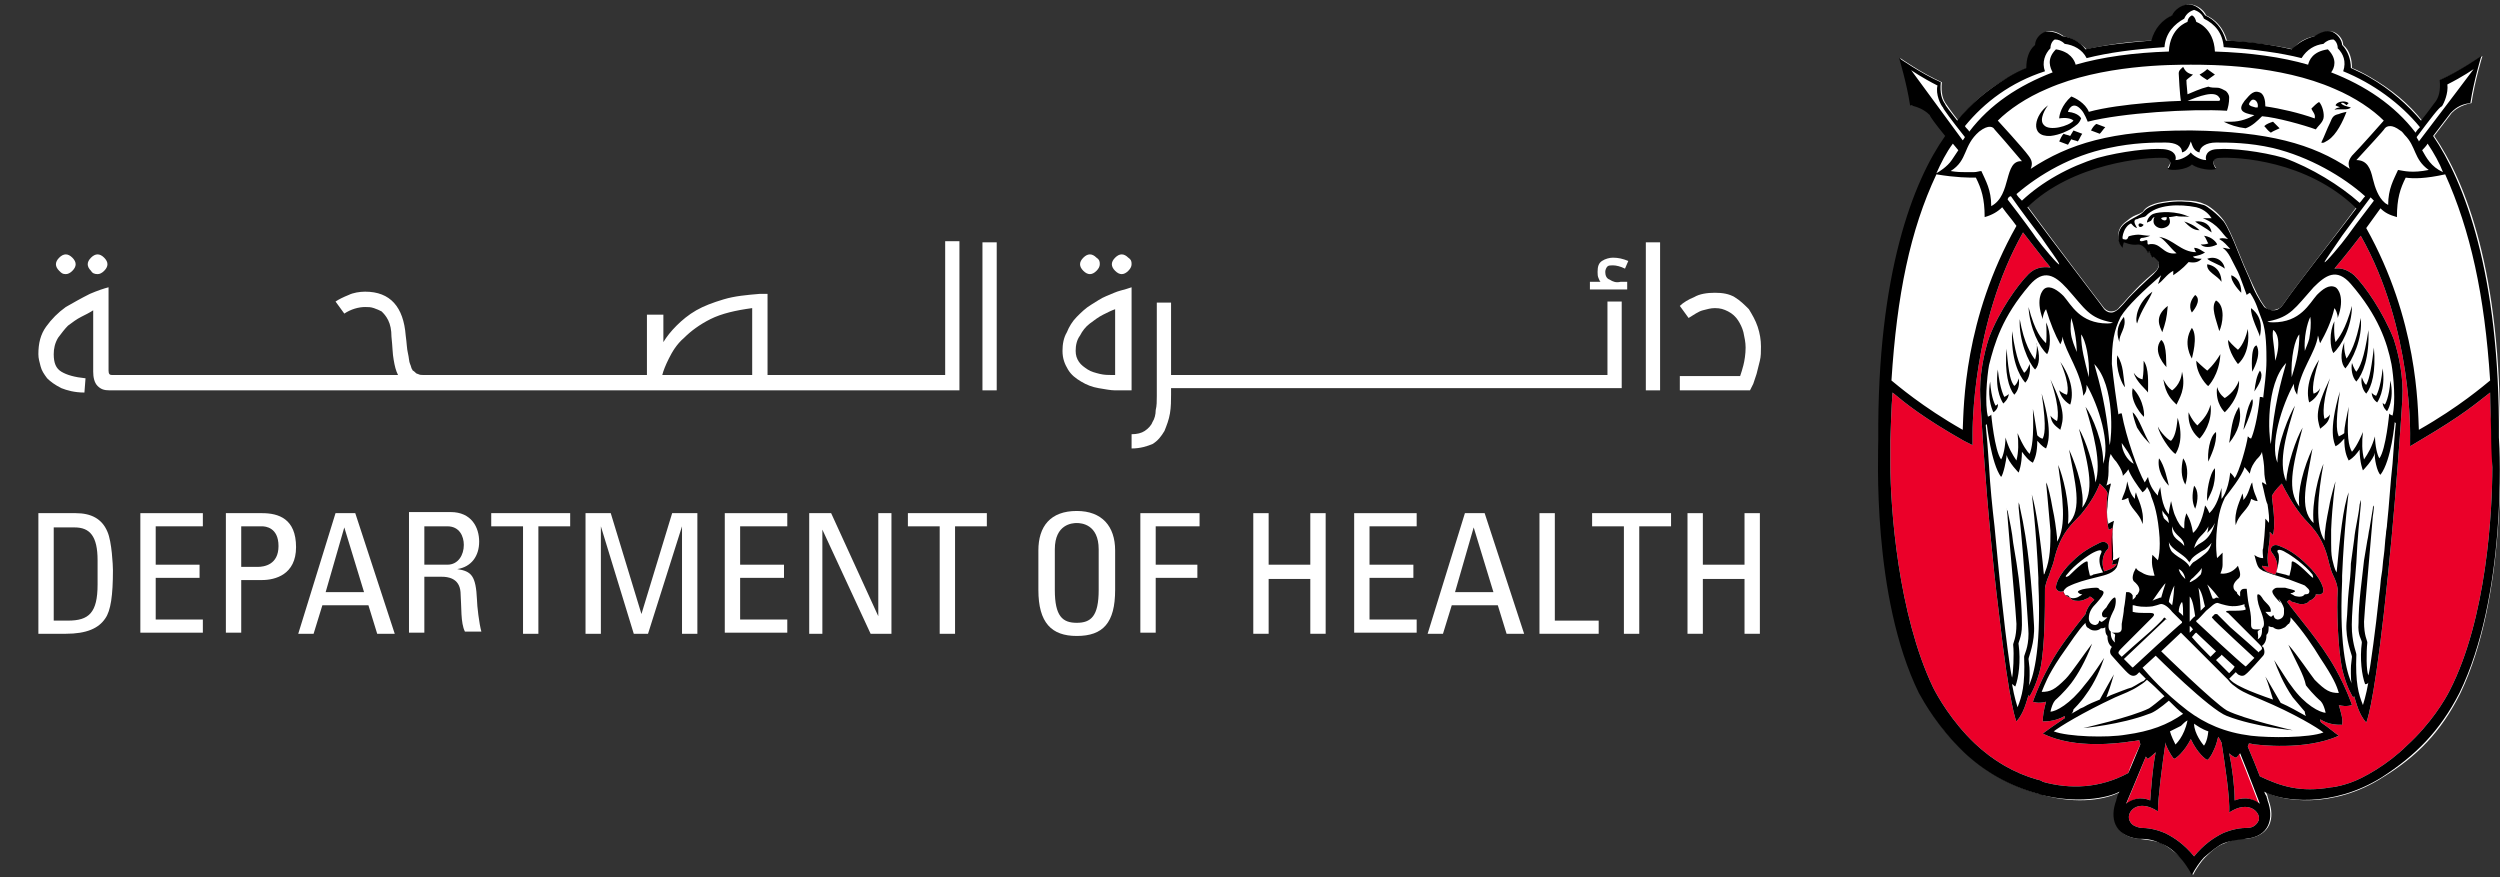 <?xml version="1.0" encoding="utf-8"?>
<!-- Generator: Adobe Illustrator 21.0.2, SVG Export Plug-In . SVG Version: 6.00 Build 0)  -->
<svg version="1.1" xmlns="http://www.w3.org/2000/svg" xmlns:xlink="http://www.w3.org/1999/xlink" x="0px" y="0px" width="228px"
	 height="80px" viewBox="0 0 228 80" style="enable-background:new 0 0 228 80;" xml:space="preserve">
<rect x="0" y="0" width="228" height="80" fill="#333333" stroke="none"/>
<style type="text/css">
	.st0{fill:#FFFFFF;}
	.st1{fill:#EB0029;}
</style>
<g id="CLEAR_SPACE">
</g>
<g id="ARTWORK">
	<g>
		<g>
			<path class="st0" d="M228,39.9c0.1-15-3.1-23.3-6-27.5c1-1.3,1.6-2.1,1.6-2.1c0.3-0.3,0.8-0.7,1.8-0.9c0.3-2,1-4.3,1-4.3
				s-2,1.4-3.8,2.2c0.1,1-0.1,1.6-0.4,2c0,0.1-0.5,0.7-1.3,1.7c-1.2-1.5-2.7-2.8-4.8-4c-0.5-0.3-1.1-0.6-1.6-0.8
				c0-0.8-0.2-1.6-0.8-2.1c0-0.5-0.4-1-0.9-1.2l0,0c-0.5-0.1-1.2,0.1-1.6,0.4c-0.8,0.1-1.6,0.5-2.1,1.2c-1.7-0.4-3.7-0.6-6-0.8
				c-0.3-1.1-1-1.9-1.9-2.3c-0.2-0.5-0.9-1-1.5-1l0,0h0c0,0,0,0,0,0s0,0,0,0c-0.6,0-1.2,0.5-1.5,1c-0.9,0.4-1.6,1.2-1.9,2.3
				c-2.3,0.1-4.3,0.4-6,0.8c-0.6-0.6-1.3-1-2.1-1.2c-0.4-0.3-1.1-0.6-1.6-0.4l0,0c-0.5,0.2-0.9,0.8-0.9,1.2
				c-0.5,0.5-0.8,1.3-0.8,2.1c-0.6,0.3-1.1,0.5-1.6,0.8c-2.1,1.2-3.5,2.4-4.7,4c-0.7-0.9-1.1-1.5-1.1-1.5c-0.3-0.4-0.5-1-0.4-2
				c-1.8-0.8-3.8-2.2-3.8-2.2s0.7,2.3,1,4.3c1,0.1,1.5,0.6,1.8,0.9c0,0,0.6,0.7,1.4,1.9c-2.9,4.1-6.2,12.5-6.1,27.6
				c0,1.4-0.6,14.4,3.7,23.2c0.5,0.9,1.8,3.3,4.1,5.4c1.9,1.8,4.2,3.1,6.8,3.8c0.1,0,0.2,0.1,0.3,0.1c3.2,0.9,5.9,0.4,7.1-0.3
				l-0.2,0.4c0,0.1-0.1,0.3-0.1,0.4c-0.6,1.6-0.2,3.3,2,3.5c0.6,0.1,1.2,0.1,2,0.4c0.5,0.2,1.1,0.7,1.8,1.3c0.3,0.3,0.8,1,1.1,1.6
				l0,0l0,0v0c0.3-0.6,0.8-1.3,1.1-1.6c0.7-0.7,1.2-1.1,1.8-1.3c0.8-0.4,1.4-0.4,2-0.4c2.2-0.3,2.6-1.9,2-3.5c0-0.1-0.1-0.3-0.1-0.4
				c0-0.1-0.2-0.4-0.2-0.4c1.5,0.9,6.2,1.6,10.7-1.3c3.1-1.9,5.3-4.1,7.1-7.7C228.6,54.4,228,41.1,228,39.9z M208.2,27.8
				c-0.1,0.1-0.1,0.2-0.3,0.3c-0.2,0.1-0.5,0.2-0.7,0.2c-0.3,0-0.5-0.1-0.7-0.4c-0.5-0.7-0.8-1.4-1.4-2.7c-0.5-1.1-0.4-0.9-1.1-2.6
				c-0.3-0.8-0.9-2.1-1.2-2.5c-0.5-0.7-1.4-1.4-1.8-1.5c-0.4-0.2-1-0.3-1.6-0.3c-1.1-0.1-2.2,0.1-2.6,0.2c-0.4,0.1-1,0.3-1.3,0.7
				c0,0.1-0.2,0.2-0.4,0.3c-0.5,0.2-0.6,0.2-1.2,0.7c-1,0.7-0.8,1.8-0.3,2.3c0,0,0,0,0,0c0-0.3,0-0.5,0.1-0.5c0.1,0,0.5,0.3,1.3,0.2
				c0.5-0.1,0.9,0.8,0.9,0.8l0.1-0.2c0,0,0.2,0.5,0.3,0.6c0,0,0.1-0.1,0.1-0.1c0.2,0.2,0.4,0.3,0.5,0.7c0,0.3-0.1,0.6-0.5,0.9
				c-0.1,0.1-1,0.8-1.9,1.8c-0.5,0.5-0.7,0.8-1.2,1.3c-0.2,0.3-0.5,0.4-0.7,0.4c0,0-0.1,0-0.1,0c-0.3,0-0.5-0.2-0.6-0.3
				c-0.1-0.1-4.8-6.3-7-9.3c4.1-4,10.8-4.6,12.5-4.5c0.4,0,0.8,0.3,0.3,1c0.4,0.2,1.7,0,2.2-0.4c0.5,0.5,1.9,0.6,2.2,0.4
				c-0.5-0.6-0.1-1,0.3-1c1.7-0.1,8.1,0.2,12.5,4.6C212.7,21.9,209.8,25.5,208.2,27.8z"/>
			<g>
				<path class="st1" d="M227.1,35.8c-1.3,1-2.4,2-6.3,4.3l-1,0.6l0-0.7c0-0.1,0.3-10-4.5-18.5c-0.3,0.4-1.3,1.7-2.4,3
					c0.6-0.1,1.2,0.1,1.8,0.6c1,1,2.6,3.3,3.6,5.8c0.5,1.5,0.9,3.6,0.8,5.4l0,0c0,0-0.6,10.1-1.7,19.7c-1,8.8-1.6,9.9-1.6,9.9
					c-0.7-0.8-0.9-1.8-1.1-2.4l-0.1,0.1c0,0-0.6-0.9-1-2.6c-0.4-2-0.5-5.5-0.4-7.2l0,0c0,0,0-0.5-0.4-1.3c-0.2-0.4-0.3-0.8-0.4-1.2
					c0,0,0,0,0,0c-0.6-2.7-1.9-3.5-2.5-4.3c-0.8-1-1.4-2.1-1.8-2.9c0,0,0,0-0.1,0.1c-0.4,0.4-0.8,0.9-0.8,1.1
					c0.2,1.6,0.3,2.7,0.1,3.5c-0.1-0.1-0.2-0.2-0.3-0.3c0.1,1-0.4,2.2-0.1,3.2l-0.6-0.1c0,0.1,0,0.1,0.1,0.2
					c0.1,0.1,0.2,0.2,0.3,0.3c0,0,0.2,0.1,0.2,0.1c0.1,0,0.2,0.1,0.6,0.2c0.4-0.8,0.1-1.5-0.3-2c-0.3-0.4,0.1-0.9,0.7-0.6
					c0.8,0.3,1.6,0.8,2.5,1.7c1.3,1.2,1.7,2.4,1.4,2.6c-0.2,0.2-0.4,0.1-0.6,0.1c0,0,0,0.1,0,0.1c-0.1,0.2-0.3,0.4-0.6,0.5l0,0
					c-0.1,0.2-0.4,0.3-0.7,0.3c-0.3,0-0.7-0.2-0.8-0.2c-0.1,0-0.2-0.1-0.3-0.2c-0.1,0.1-0.2,0.1-0.2,0.2c1,1.4,3,3.6,4.4,6.1
					c1,1.8,1.5,3.3,1.5,3.3s-0.5,0.2-1.2,0c0.2,0.7,0.4,1.3,0.3,1.8c-0.5,0-1.2,0-2-0.5c0,0.1,0,0.2,0.1,0.3c0.6,0.4,1.3,1,1.6,1.2
					c-3.1,1.4-7.5,0.8-7.6,0.8c-0.2,0-0.4-0.1-0.6-0.1c0,0.1-0.1,0.2-0.1,0.3c0.3,0.7,1,2.4,1.1,2.7c1.9,0.9,3.7,1.5,6.5,1
					c0,0,0.5,0,1.7-0.4c1.2-0.4,3.5-1.7,5.2-3.4c2.2-2,3.5-4.2,3.9-5c3.4-6.6,3.9-16.4,3.9-20.4c0-1.3,0-2,0-2.1
					C227.2,38.9,227.1,36.8,227.1,35.8z"/>
				<path class="st1" d="M194.1,70.5c0.1-0.4,0.7-1.8,1.1-2.6c0-0.1-0.1-0.3-0.1-0.4c-0.4,0.1-0.8,0.1-1.3,0.2
					c-0.3,0-4.5,0.7-7.5-0.8c0.4-0.3,1.1-0.8,2-1.4c0-0.1,0-0.1,0-0.2c-0.7,0.4-1.4,0.5-2,0.5c0-0.5,0.1-1.1,0.3-1.8
					c-0.7,0.2-1.2,0-1.2,0s0.5-1.5,1.5-3.3c0.9-1.7,2.2-3.3,3.3-4.7c0.1-0.5,0.5-1,0.6-1.1c0,0,0.2-0.2,0.2-0.2
					c-0.1-0.1-0.2-0.2-0.4-0.3c-0.1,0.1-0.2,0.2-0.3,0.2c-0.4,0.2-0.6,0.2-0.8,0.2c-0.4,0-0.6-0.1-0.7-0.3l0,0
					c-0.3-0.1-0.5-0.2-0.6-0.5c0,0,0-0.1,0-0.1c-0.2,0.1-0.4,0.1-0.6-0.1c-0.3-0.2,0.1-1.4,1.4-2.6c0.9-0.9,1.7-1.3,2.5-1.7
					c0.6-0.3,1,0.3,0.7,0.6c-0.4,0.4-0.6,1.2-0.3,2c0.4-0.1,0.5-0.2,0.6-0.2c0.1-0.1,0.3-0.1,0.5-0.4c0,0,0-0.1,0.1-0.1l-0.5,0.1
					c0.3-0.7-0.1-2.3,0.1-3.4c-0.1,0.1-0.3,0.2-0.4,0.2c-0.2-1-0.2-2.5-0.1-3.3c0-0.2-0.3-0.5-0.7-0.9c-0.3,0.8-0.8,1.7-1.7,2.8
					c-0.7,0.8-1.9,1.6-2.5,4.3c0,0,0,0,0,0c-0.1,0.4-0.3,0.8-0.4,1.2c-0.4,0.9-0.4,1.3-0.4,1.3l0,0c0,1.7,0,5.2-0.4,7.2
					c-0.4,1.7-1,2.6-1,2.6l-0.1-0.1c-0.2,0.6-0.4,1.6-1.1,2.4c0,0-0.6-1.1-1.6-9.9c-1.2-9.6-1.7-19.7-1.7-19.7l0,0
					c-0.1-1.8,0.3-3.9,0.8-5.4c0.9-2.4,2.6-4.8,3.6-5.8c0.6-0.6,1.3-0.7,2-0.6c-0.2-0.3-0.4-0.5-0.4-0.5c-0.7-0.9-1.4-1.8-2.1-2.7
					c-4.7,8.3-4.6,18.2-4.6,18.3l0,1.1l-0.8-0.4c-3.7-2.1-5.3-3.4-6.5-4.4c-0.1,1-0.2,4.4-0.2,4.4c0,0.1,0,0.8,0,2.1
					c0,4,0.7,13.7,3.9,20.4c0.4,0.8,1.7,3.1,3.8,5.1c1.7,1.6,3.6,2.7,5.7,3.3c0.1,0,0.4,0.1,0.5,0.2C188.8,72,191.5,71.9,194.1,70.5
					L194.1,70.5z"/>
				<path class="st1" d="M196.1,73c0.1-1.2,0.2-2.9,0.5-4.4c-0.4,0.4-0.7,0.6-0.7,0.6c-0.1,0-0.1-0.1-0.2-0.2
					c-0.7,1.8-1.8,4.3-1.8,4.4C194.4,72.9,195.2,72.6,196.1,73z"/>
				<path class="st1" d="M203.3,74.1c0.1-1.2-0.4-4.5-0.7-6.4c0,0-0.1-0.1-0.1-0.2c-0.1-0.1-0.1-0.2-0.2-0.3
					c-0.1,0.4-0.2,0.8-0.4,1.2c-0.2,0.5-0.5,0.9-0.6,0.9c-0.1,0-0.9-0.6-1.5-1.9c-0.6,1.2-1.4,1.8-1.5,1.8c-0.1,0-0.4-0.5-0.6-0.9
					c-0.1-0.2-0.2-0.4-0.2-0.6c-0.3,2-0.7,5.1-0.7,6.3c-1.8-1.2-2.9,0-2.6,0.8c0,0.1,0.1,0.1,0.1,0.2c0.2,0.3,0.5,0.4,0.9,0.5
					c0.6,0,1.4,0.1,2.3,0.5c0.8,0.4,1.7,1,2.6,2.1c0.9-1.1,1.8-1.7,2.6-2.1c0.9-0.4,1.7-0.5,2.3-0.5c0.4,0,0.7-0.2,0.9-0.5
					c0-0.1,0.1-0.1,0.1-0.2C206.2,74.1,205.1,72.9,203.3,74.1z"/>
				<path class="st1" d="M203.9,69.1c0,0-0.3-0.1-0.6-0.4c0.3,1.4,0.5,3.1,0.5,4.3c1-0.4,1.7-0.1,2.2,0.3c0,0-1.1-2.9-1.8-4.6
					C204.1,68.9,204,69.1,203.9,69.1z"/>
			</g>
			<g>
				<path d="M197,32.5L197,32.5C197,32.5,197,32.5,197,32.5"/>
			</g>
			<g>
				<path d="M196,33L196,33C196,33,196,33,196,33"/>
			</g>
			<path d="M212.5,37.8c-0.1,0.7-0.4,0.9-0.9,1.3c-0.3-1-0.5-1.7,0.9-4.6c-0.9,2.8-0.5,3.7-0.5,3.7S212.3,38.1,212.5,37.8z
				 M211,35.9c0,0-0.3-0.6,0.5-3.1c-1.5,2.3-0.9,3.9-0.9,3.9s0.8-0.4,1-1.3C211.4,35.8,211,35.9,211,35.9z M216.5,31.7
				c-0.3,2.5-0.5,3-0.7,3.4c-0.2-0.1-0.4-0.7-0.4-0.7c-0.1,0.4,0,1.1,0.4,1.5C216.3,35.3,216.7,33.9,216.5,31.7z M216,30.1
				c-0.4,2.7-0.8,3.4-1.1,3.8c-0.2-0.2-0.4-0.8-0.4-0.8c-0.1,0.5,0,1.3,0.4,1.7C215.5,34.1,216.1,32.6,216,30.1z M214,32.7
				c-0.3-0.8-0.2-1.5-0.2-1.5c-0.4,1.1-0.3,2,0.1,2.4c0.6-0.7,1.6-2.7,1.4-4.6C214.9,31.3,214.3,32.3,214,32.7z M213,31.2
				c-0.2-0.8-0.1-1.9-0.1-1.9c-0.5,1-0.4,2.4-0.1,2.9c0.7-0.6,1.7-2.4,1.7-4.3C213.9,30.1,213.3,30.8,213,31.2z M216.3,35.8
				c0,0.6,0.5,0.9,0.5,0.9s0.8-1.1,0.5-3.1c-0.2,1.9-0.6,2.5-0.6,2.5S216.4,36,216.3,35.8z M217.3,36.7c0,0.5,0.4,0.8,0.4,0.8
				s0.7-1,0.3-2.8c-0.1,1.6-0.5,2.2-0.5,2.2S217.3,36.8,217.3,36.7z M183.7,35.2c-0.3-0.4-0.5-0.9-0.7-3.4c-0.2,2.2,0.2,3.6,0.7,4.2
				c0.4-0.4,0.5-1,0.4-1.5C184.1,34.5,184,35,183.7,35.2z M184.6,34c-0.3-0.5-0.7-1.1-1.1-3.8c-0.1,2.5,0.6,4,1.2,4.7
				c0.4-0.4,0.5-1.2,0.4-1.7C185.1,33.2,184.9,33.8,184.6,34z M185.6,32.8c-0.3-0.4-1-1.4-1.4-3.7c-0.1,1.9,0.8,4,1.4,4.6
				c0.4-0.4,0.5-1.3,0.1-2.4C185.8,31.3,185.8,32.1,185.6,32.8z M186.6,31.3c-0.4-0.4-1-1-1.6-3.3c0.1,1.9,1,3.7,1.7,4.3
				c0.3-0.5,0.4-1.9-0.1-2.9C186.6,29.3,186.7,30.5,186.6,31.3z M182.8,36.2c0,0-0.4-0.6-0.6-2.5c-0.3,2,0.5,3.1,0.5,3.1
				s0.5-0.4,0.5-0.9C183.2,36,182.8,36.2,182.8,36.2z M182,37c0,0-0.4-0.6-0.5-2.2c-0.3,1.7,0.3,2.8,0.3,2.8s0.5-0.3,0.4-0.8
				C182.2,36.9,182,37,182,37z M187.6,38.4c0,0-0.4-0.2-0.6-0.5c0.1,0.7,0.4,0.9,0.9,1.3c0.3-1,0.5-1.7-0.9-4.6
				C188,37.5,187.6,38.4,187.6,38.4z M188.5,36c0,0-0.4-0.1-0.7-0.4c0.2,0.9,1,1.3,1,1.3s0.7-1.6-0.9-3.9
				C188.9,35.3,188.5,36,188.5,36z M195.4,47.8c0.2-1.3-0.5-2.4-0.6-2.9c-0.1,0.2-0.1,0.6-0.1,0.6c-0.5-0.5-0.6-1.3-0.7-1.6
				c-0.1,0.9-0.4,1.3-0.5,1.7c0.2,0,0.4-0.1,0.6-0.2C194.2,46.4,195.1,46.7,195.4,47.8z M204.6,45.6c0,0,0-0.4-0.1-0.6
				c-0.1,0.5-0.8,1.6-0.6,2.9c0.3-1.1,1.2-1.4,1.4-2.4c0.2,0.1,0.4,0.2,0.6,0.2c-0.1-0.4-0.4-0.8-0.5-1.7
				C205.2,44.2,205.1,45.1,204.6,45.6z M197.8,44.3c-0.1-0.4-0.4-1.9-0.9-2.5C196.7,42.9,197.4,43.9,197.8,44.3z M201.3,45.7
				c0.2-0.6,0.8-1.2,0.7-3C201.5,43.2,201.2,45,201.3,45.7z M200.2,46.4c0.3-0.8,0.3-1.7-0.1-2.1C199.9,45.1,199.9,45.8,200.2,46.4z
				 M199.3,44.2c0.3-0.9,0.2-1.9-0.2-2.4C198.9,42.7,198.9,43.5,199.3,44.2z M205.4,36.4c-0.5,0.7-0.7,2.3-0.8,2.8
				C204.7,39.1,205.7,36.8,205.4,36.4z M205.4,33.9c0,0,0.9-1.5,0.4-2.4C205.2,31.6,205.4,33.9,205.4,33.9z M202.9,37.6
				c0,0,1.4-1.3,1.3-2.9c-0.4,1.1-1.3,1.6-1.3,1.6c0,0-0.5-0.3-0.7-1C202,36.8,202.9,37.6,202.9,37.6z M205.6,35.7
				c0.4-0.6,0.9-1.4,0.5-1.9C205.8,34.3,205.7,34.9,205.6,35.7z M201.4,42.1c0.2-0.5,0.8-1.6,0.7-2.7
				C201.5,39.8,201.3,41.4,201.4,42.1z M203.3,40.4c0.8-1,1.2-2.1,0.9-3.3C203.5,38.2,203.5,39.3,203.3,40.4z M201.6,36.9
				c-0.2,0.8-0.6,1.3-1.2,1.9c-0.2-0.2-0.5-0.5-0.8-1.2c-0.1,1.3,0.6,2.1,1,2.4C200.9,39.7,201.8,38.5,201.6,36.9z M198,40.2
				c-0.2,0-1-0.8-1.2-1.3c0.1,0.7,1.1,2.2,1.6,2.5c0.2-0.3,0.8-1.4,0.2-3.3C198.5,39.3,198.3,39.9,198,40.2z M193.3,31.2
				c-0.1-0.7,0.7-1.3,0.4-2.3C192.9,29.9,193.1,30.7,193.3,31.2z M194.9,39c0.5,0.8,0.8,1.1,1.2,1.5c-0.6-0.9-1-2.4-1.6-2.9
				C194.5,37.8,194.7,38.5,194.9,39z M194.5,35.4c-0.3,1.3,1,2.6,1,2.6C195.6,38.1,195.6,36.5,194.5,35.4z M195.5,32.9
				c0,0.6,0,1.1-0.1,1.7c-0.4-0.1-0.6-0.3-0.8-0.6c0.2,0.8,1.2,1.6,1.3,1.8C195.9,34.9,196,33.6,195.5,32.9z M194.9,29.5
				c0.4-1.3,1.1-2.1,1.4-2.9C194.9,27.6,194.7,29.1,194.9,29.5z M193.8,35.3c-0.2-1.1-0.1-1.9-0.7-2.9
				C192.9,33.7,193.6,35.2,193.8,35.3z M197.1,31c-0.9,1.1,0.5,2.5,0.5,2.5C197.5,33.5,197.7,31.4,197.1,31z M197.7,27.9
				c-1.3,1-0.7,1.9-0.5,2.4C197.5,29.4,197.6,29.1,197.7,27.9z M198.5,36.9c0.2-0.5,0.9-1.4,0.5-3c-0.1,1.2-0.9,1.7-0.9,1.7
				c0,0-0.4-0.2-0.8-1C197.5,36,198.1,36.5,198.5,36.9z M205.3,28.1c-0.1,0.7,0.8,2.4,0.8,2.6C206.1,30.5,206.6,29.1,205.3,28.1z
				 M203.5,25.1c-0.1,0.6,0.9,1.6,0.9,1.6C204.4,26.7,204.5,25.5,203.5,25.1z M205,30c-0.3,1.4-0.9,1.9-0.9,1.9c0,0-0.5-0.4-0.9-0.9
				c0,1.1,0.9,2.2,0.9,2.2C204.1,33.2,205.3,32.3,205,30z M202.1,27.4c-0.5,0.6,0,1.7,0.3,2.8C202.7,29.6,203,27.9,202.1,27.4z
				 M202.6,25.7c0-0.5-0.2-1.4-1.3-1.6C201.2,24.8,202.2,25.1,202.6,25.7z M201.3,23.6c0.3,0.3,1.1,0.5,1.6,0.9
				C202.8,23.8,202.1,23.3,201.3,23.6z M200.2,26.9c-0.8,0.9-0.3,1.6-0.3,1.6C199.9,28.5,200.9,27.4,200.2,26.9z M201.4,35.2
				c0,0,1-1,1.1-2.9c-0.6,1-1.2,1.5-1.2,1.5c0,0-0.5-0.4-1-0.9C200.3,34.2,201.4,35.3,201.4,35.2z M199.9,29.9c-0.9,1.4,0,2.8,0,2.8
				C199.9,32.6,200.5,30.7,199.9,29.9z M200.2,20.2c0.2,0.2,1,0.6,1.5,1C201.6,20.5,201,20.1,200.2,20.2z M200.6,21
				c-0.5-0.5-1.1-0.7-1.4-0.8C199.6,20.6,200,21,200.6,21z M202.2,22.3c0-0.1-0.4-0.7-1.2-0.8c0.2,0.2,0.3,0.6,0.4,0.7
				c-0.2,0.1-0.6,0.1-0.7,0.1C201,22.6,201.6,22.6,202.2,22.3z M195.1,20.4c-0.1,0-0.1,0.3,0.1,0.3c0.2,0,0.3-0.2,0.3-0.2
				S195.2,20.3,195.1,20.4z M202,6.8c-0.3-0.2-0.4-0.3-0.7-0.5c-0.2,0.2-0.5,0.4-0.7,0.5c0.2,0.2,0.4,0.3,0.7,0.5
				C201.6,7.1,201.7,7,202,6.8z M197.8,19.8c0,0,0.1,0.2,0.1,0.4c0,0.3-0.2,0.5-0.6,0.6c-0.4,0.1-0.9-0.2-0.9-0.6
				c0-0.1,0-0.3,0.1-0.4c-0.1,0-0.2,0.1-0.3,0.3c-0.1,0.1-0.2,0.1-0.4,0.2c0-0.3,0.3-0.7,0.6-0.8c0.5-0.2,2.1-0.3,3.3,0.3
				c-0.4-0.1-0.8,0-1.2-0.1C198,19.8,197.8,19.8,197.8,19.8z M197.6,19.8c-0.1,0-0.4,0-0.5,0.1c0,0.1,0.2,0.2,0.3,0.2
				c0.1,0,0.1,0,0.2-0.1C197.6,19.9,197.6,19.8,197.6,19.8z M203.1,10.1c-3.3-0.2-9.6,0.2-12.7,1c0,0-0.3-0.8-0.6-1.1
				c-0.8-0.9-1.2,0.1-1.2,0.2c1,0.1,1.2,0.6,1.2,0.6c-0.2,0.5-0.4,0.6-1,1c-0.2,0.1-0.9,0.5-1.8,0.6c-2,0.1-1.4-2-0.2-2.8
				c-0.2,0.2-0.9,1.3-0.4,1.8c0.5,0.6,2.3,0.1,2.7-0.4c-0.2-0.2-0.7-0.3-1.3-0.2c0-0.3,0.2-1.2,1.1-2c0.3,0.1,1.3,0.6,1.6,1.4
				c2.9-0.8,8.1-1,8.4-1c-0.1-0.5-0.2-2.4-0.2-2.5c0-0.3,0.2-0.4,0.4-0.6c0.2,0.4,0.4,0.6,0.9,0.7c-0.2,0.2-0.4,0.3-0.6,0.5
				c0,0.4,0.1,1.1,0.1,1.3c0.5-0.2,1.1-0.5,1.9-0.7C201.6,8,202,8,202.2,8c0.3,0,0.6,0.2,0.8,0.3c0.1,0.1,0.3,0.3,0.3,0.6
				C203.3,9.4,203.2,9.8,203.1,10.1z M202.4,8.9c-0.4-0.7-1.9-0.1-2.9,0.3c0.6,0,1,0,1.6,0c0.2,0,0.9,0,1.3,0
				C202.5,9.1,202.5,9,202.4,8.9z M188.8,12.4c-0.2-0.1-0.4-0.1-0.6-0.2c-0.2,0.2-0.3,0.5-0.4,0.7c0.3,0.1,0.5,0.2,0.8,0.3
				c0.1-0.2,0.2-0.3,0.3-0.5c0.2,0.1,0.4,0.1,0.6,0.2c0.2-0.3,0.2-0.4,0.4-0.7c-0.3-0.1-0.5-0.2-0.8-0.3
				C189,12.1,188.9,12.2,188.8,12.4z M212.9,10c0.6-0.1,1.2,0.1,1.5-0.2c-0.4-0.1-0.8-0.2-0.9-0.4c0.2-0.1,0.4,0.1,0.5,0.2
				c0.1-0.1,0.1-0.1,0.2-0.2c-0.4-0.3-1.1-0.1-1.2,0.2c0.1,0.1,0.3,0.1,0.4,0.2C213.2,9.8,213,9.9,212.9,10z M212.5,11.2
				c-0.3,0.6-0.5,1.2-0.8,1.8c0.2,0.1,0.4-0.1,0.6-0.2c0.8-0.5,1.4-1.8,1.7-2.6c0,0-0.5,0.1-0.7,0.2
				C212.8,10.5,212.7,10.7,212.5,11.2z M206.5,11.5c0.2,0.2,0.3,0.4,0.6,0.6c0.3-0.2,0.4-0.2,0.8-0.4c-0.2-0.2-0.4-0.4-0.6-0.6
				C207,11.2,206.7,11.3,206.5,11.5z M211.9,10.8c-0.1,0.4-0.5,0.7-0.7,1c-1.1-0.4-3.6-1.1-4.9-1.2c-0.4,0.4-0.9,0.9-1.5,1.1
				c-0.8-0.1-1.4-0.3-2-0.6c0.3,0,0.4,0,0.7,0c0.8,0,1.6-0.3,2.1-0.6c-1.2-0.2-1.5-0.5-0.9-1.3c0.3-0.3,0.7-1,1.3-0.8
				c0.5,0.1,0.6,0.8,0.6,1.3c1.4,0.2,3.1,0.6,4.5,1.1c0.1-0.4-0.2-0.6-0.3-0.9c0.2-0.2,0.5-0.5,0.7-0.6
				C211.8,9.6,212,10.4,211.9,10.8z M205.4,9.1c0,0-0.2,0.1-0.3,0.4c0.1,0.2,0.3,0.2,0.6,0.3c0,0,0.1,0,0.2,0
				C206,9.4,205.7,9,205.4,9.1z M190.7,11.9c0.3,0.1,0.5,0.2,0.8,0.3c0.2-0.2,0.3-0.4,0.5-0.6c-0.3-0.1-0.5-0.2-0.8-0.3
				C191,11.4,190.8,11.7,190.7,11.9z M224.3,63.2c-1.8,3.5-4,5.7-7.1,7.7c-4.5,2.8-9.1,2.2-10.7,1.3c0,0,0.1,0.3,0.2,0.4
				c0,0.1,0.1,0.3,0.1,0.4c0.6,1.6,0.2,3.3-2,3.5c-0.6,0.1-1.2,0.1-2,0.4c-0.5,0.2-1.1,0.7-1.8,1.3c-0.3,0.3-0.8,1-1.1,1.6v0l0,0
				l0,0c-0.3-0.6-0.8-1.3-1.1-1.6c-0.6-0.7-1.2-1.1-1.8-1.3c-0.8-0.4-1.4-0.4-2-0.4c-2.2-0.3-2.6-1.9-2-3.5c0-0.1,0.1-0.3,0.1-0.4
				l0.2-0.4c-1.1,0.6-3.9,1.1-7.1,0.3c-0.1,0-0.2-0.1-0.3-0.1c-2.6-0.7-4.9-2-6.8-3.8c-2.3-2.2-3.6-4.5-4.1-5.4
				c-4.3-8.8-3.7-21.8-3.7-23.2c-0.1-15.1,3.2-23.5,6.1-27.6c-0.9-1.1-1.4-1.8-1.4-1.9c-0.3-0.3-0.8-0.7-1.8-0.9c-0.3-2-1-4.3-1-4.3
				s2,1.4,3.8,2.2c-0.1,1,0.1,1.6,0.4,2c0,0.1,0.4,0.6,1.1,1.5c1.3-1.6,2.6-2.7,4.7-4c0.5-0.3,1.1-0.6,1.6-0.8
				c0-0.8,0.2-1.6,0.8-2.1c0-0.5,0.4-1,0.9-1.2l0,0c0.5-0.1,1.2,0.1,1.6,0.4c0.8,0.1,1.6,0.5,2.1,1.2c1.7-0.4,3.7-0.6,6-0.8
				c0.3-1.1,1-1.9,1.9-2.3c0.2-0.5,0.9-1,1.5-1c0,0,0,0,0,0s0,0,0,0h0c0.6,0,1.2,0.5,1.5,1c0.9,0.4,1.6,1.2,1.9,2.3
				c2.3,0.1,4.3,0.4,6,0.8c0.6-0.6,1.3-1,2.1-1.2c0.4-0.3,1.1-0.6,1.6-0.4l0,0c0.5,0.2,0.9,0.8,0.9,1.2c0.5,0.5,0.8,1.3,0.8,2.1
				c0.6,0.3,1.1,0.5,1.6,0.8c2.1,1.2,3.6,2.6,4.8,4c0.8-1,1.2-1.6,1.3-1.7c0.3-0.4,0.5-1,0.4-2c1.8-0.8,3.8-2.2,3.8-2.2
				s-0.7,2.3-1,4.3c-1,0.1-1.5,0.6-1.8,0.9c0,0-0.6,0.8-1.6,2.1c2.8,4.1,6.1,12.5,6,27.5C228,41.1,228.6,54.4,224.3,63.2z M223,15.9
				c-1.8,0.4-2.9,0.4-3.6,0.3c-0.5,1-0.8,1.9-0.8,3.6c-0.7-0.2-1.1-0.4-1.5-0.8c-0.5,0.7-0.8,1.1-1.3,1.8c4.7,8.4,4.7,16.2,4.8,18.4
				c3.7-2.1,6-4.1,6.5-4.5C226.6,26.9,225.3,21,223,15.9z M215.5,39.4c-0.1,0.9-0.1,1.7,0.1,2.5c0.4-0.6,0.7-1.1,1-2.1
				c0,0.8,0.2,1.7,0.4,2c0.6-0.8,0.9-4.1,0.9-4.1s0,0.1,0.3,0.2c0.3-1.2,0.1-3.6-0.1-4.7c-0.4-2-1.2-4.4-3.7-7.3
				c-1.3-1.5-2.3-0.8-3.4,0.3c-1.7,1.9-2.1,2.7-4.1,3.1c0,0,0,0,0,0c-0.2,0-0.1,0.1,0.4,0.1c2.5,0,3.3-1.7,4-2.5
				c0.5-0.5,1.1-1,1.7-0.7c0.2,0.1,0.9,0.9,0.2,2.8c0-0.4-0.2-0.8-0.3-0.9c-0.3,1.3-0.8,2.3-1.3,3.2c-0.1-0.2-0.1-0.4-0.2-0.7
				c-0.2,1.6-1.7,3.2-1.9,5.4c-0.1-0.2-0.3-0.4-0.3-1c-1.1,2-2.2,5.5-1.5,7.2c0-1.8,1.1-4.4,1.6-5.2c-0.7,2.3-1.6,5.1-0.8,6.9
				c0.1-1.5,0.9-3.9,1.5-4.9c-1,3.8-1.4,5.7-0.3,7.2c-0.2-1.4,0.4-3.6,1.2-5.3c-0.5,3-1.3,5.5,0.1,6.8c-0.2-1.9,0.5-4.5,0.9-5.4
				c-0.5,2.8-0.8,5.6,0.1,7c0-1,0.2-2,0.4-3c0.2-1.2,0.6-2.4,0.6-2.4s-0.3,2-0.4,4.4c0,0.4,0,0.8,0,1.2c0,0.5,0,1,0.1,1.5
				c0.1,0.4,0.2,0.9,0.4,1.2c0.3-3.2,0.6-6,1.1-7.3c0,0-0.4,3-0.6,7.6c0,0.2,0,0.3,0,0.5c-0.3,6.6,0.6,8.7,0.9,9.4
				c0,0-0.1-0.1-0.1-1c0-0.7,0-0.7,0.1-1.5c0-0.2-0.6-1.5-0.5-3.1c0.1-1,0.1-2,0.2-2.9c0.1-0.9,0.2-1.7,0.2-2.5
				c0.1-0.7,0.2-1.5,0.3-2.2c0.1-1.1,0.4-2.1,0.5-3.2c0.2-0.8,0.1-0.1,0.1,0.1c-0.1,1-0.3,3-0.4,5.2c-0.1,1.6-0.5,4.8-0.4,6.3
				c0.1,1.3,0.4,1.9,0.4,2.1c-0.1,2.6,0.2,3.6,0.6,4.6c0,0,0.3-0.9,0.5-2.1c0,0.1-0.1,0.2-0.3,0.2c-0.3-0.8-0.5-2.3-0.3-3.8
				c0-0.3-0.4-0.6-0.3-1.8c0-1.9,0.3-3.8,0.5-5.7c0.1-0.6,0.2-1.2,0.3-1.8c0.1-0.4,0.1-0.7,0.2-1.1c0.1-0.6,0.2-1.2,0.3-1.8
				c0-0.1,0-0.2,0.1-0.3c0,0,0,0.4-0.1,1c-0.2,2.5-0.8,9.1-0.8,9.6c0,1.3,0.3,1.7,0.3,1.9c-0.1,0.9-0.1,2.6,0.1,3
				c0.1-0.4,0.2-1.1,0.2-1.1s0.4-2.6,0.8-6.4c0.1-0.6,0.1-1.2,0.2-1.7c0.1-0.5,0.1-1.1,0.2-1.7c0.1-0.7,0.1-1.3,0.2-2
				c0-0.3,0.1-0.6,0.1-0.9c0.2-1.8,0.3-3.8,0.5-5.5c0,0,0.2-2.9,0.3-3.7c-0.1-0.1-0.1-0.1-0.1-0.1s-0.3,3.5-1.3,4.8
				c-0.3-0.2-0.6-1.6-0.5-2c-0.2,0.7-1.1,1.6-1.1,1.6s-0.3-0.7-0.3-1.9c-0.3,0.4-0.5,0.7-1,1c-0.2-0.4-0.4-0.9-0.4-2
				c-0.2,0.2-0.4,0.5-0.8,0.7c-0.1-0.3-0.7-1.3,0.4-5c-0.5,3.4-0.2,3.8-0.1,4.1c0.2-0.1,0.4-0.2,0.5-0.3c0-0.6,0.2-1.4,0.4-2.4
				c-0.2,2.7,0,3.6,0.3,4.1C214.6,41.1,215,40.6,215.5,39.4z M207.1,40.5c0.3-3.5,0.9-5.6,1.4-7.4C206.6,35.1,206.9,39.8,207.1,40.5
				z M207.5,32.9c0.6-1.8,0.1-2.7-0.2-2.8C207.2,30.9,207.4,31.2,207.5,32.9z M209,34.4c0.5-1.6,0.7-2.6,0.7-3.9
				C209.3,30.9,208.9,32.6,209,34.4z M210.6,30.9c0.1-0.6,0.2-1.3,0.1-2c-0.3,0.6-0.6,1.9-0.5,3.1C210.3,31.7,210.5,31.3,210.6,30.9
				z M206.3,44.1C206.3,44.1,206.3,44.1,206.3,44.1c0-0.1,0-0.1,0-0.1c0,0,0,0,0,0c0.1,0,0.1,0,0.2,0.1c0.1,0,0.1,0.1,0.2,0.1
				c-0.1-0.3-0.2-0.8-0.2-1.3c0-0.5-0.1-1.1-0.2-1.6c0,0,0-0.1,0-0.1c-0.1,0.3-0.3,0.5-0.5,0.7c-0.3,0.4-0.5,0.7-0.6,1.2l0,0.1
				l-0.1-0.1c0.1,0.1-0.4-0.5-0.4-0.5c-0.2,0.8-1.5,2.4-1.8,2.8v0c0,0.1-0.5,0.8-0.7,2.7c-0.2,1.8,0,2.8,0,2.8l0.5-0.5
				c0,0,0,0.5,0,1.1c0,0.4-0.2,0.8-0.2,0.8s0.9,0.2,1.6-0.7l0.1,0.3c0.1,0.3,0.2,0.7-0.1,0.9c0,0-0.5,0.4-0.4,0.8
				c0,0.1,0.1,0.3,0.3,0.4l0,0l0,0c0,0.2,0.2,0.3,0.3,0.4c0-0.2,0-0.3,0-0.4c0.1-0.3,0.3-0.3,0.4-0.3c0.1,0,0.2,0,0.2,0
				s0.1,1.1,0.2,1.5c0.1,0.4,0.2,0.9,0.2,1.4c0,0.1,0,0.2,0,0.4c0,0.4,0.3,0.4,0.4,0.4c0.1,0,0.3,0,0.5,0l0,0l0,0
				c-0.3,0.1-0.3,0.2-0.3,0.2c0,0.2,0.1,0.4,0,0.7l0,0c0.4-0.2,0.4-0.6,0.4-1l0,0l0,0c0.3-0.2,0.2-0.8-0.2-1.8
				c-0.2-0.5-0.3-1.2-0.2-1.3c0,0,0,0,0,0c0.1,0,0.2,0,0.4,0.3c0.1,0.2,0.3,0.4,0.5,0.6c0.2,0.2,0.3,0.4,0.3,0.6
				c0,0.1,0,0.1-0.1,0.1c0,0-0.1,0-0.1,0c-0.1,0-0.2,0-0.3,0c0.1,0.1,0.5,0.6,0.6,0.4c0.3-0.3,0,0.2,0.5,0.3c0.3,0,0.6-0.2,0.6-0.6
				c0-0.1,0-0.2,0-0.4c-0.1-0.4-0.4-0.8-0.5-0.9L208,55c-0.9-0.9-0.8-1.1-0.7-1.2c0.1-0.1,0.2-0.2,0.4-0.2c0.3,0,0.7,0,0.7,0
				c0.3,0.1,0.9,0.2,0.9,0.3c0,0,0,0.1-0.1,0.1c-0.1,0.1-0.3,0.1-0.3,0.1c0,0.1,0.2,0.1,0.3,0.2c0.1,0.1,0.7,0.2,0.9,0l0.1-0.1
				c0.1,0,0.4,0,0.4-0.2c0.1-0.2-0.2-0.4-0.4-0.6c-0.2-0.1-0.8-0.3-1.3-0.5c-0.2-0.1-0.4-0.1-0.6-0.2l-1-0.3c0,0-0.6-0.2-0.8-0.3
				c-0.1,0-0.2-0.1-0.2-0.1c-0.2-0.1-0.3-0.2-0.4-0.4c-0.1-0.2-0.2-0.6-0.3-1c0.1,0.1,0.4,0.3,0.8,0.3c0-0.2-0.1-0.7,0-0.9
				c0.2-1.7,0.2-2.7,0.2-2.7s0.3,0.3,0.3,0.4c0.1-0.3,0-1-0.1-1.7c0,0,0,0,0,0C206.6,45.6,206.5,44.8,206.3,44.1z M207.6,52.2
				l0.8,0.2c0.1,0,0.2,0.1,0.4,0.1c0.1-0.4,0.2-0.8,0.2-1.2c0-0.4,1,0.5,1.7,1.2c0.3,0.3,0.3,0.2,0.2-0.1c-0.7-0.9-2-1.8-2.4-2
				c-0.6-0.4-1-0.3-0.7,0.1C207.9,50.9,207.8,51.5,207.6,52.2z M208.7,58.8c0.8,0.9,2,2.7,2.4,3.2c1,1,1.4,1.2,2.2,1.2
				c-0.2-0.7-0.5-1.4-1.7-3.2c-0.6-1-1.6-2.5-2.7-3.7c0,0.2,0,0.4-0.1,0.5c0,0,0,0.1-0.1,0.1c-0.1,0.1-0.2,0.2-0.3,0.3
				c-0.2,0.1-0.4,0.2-0.6,0.2c-0.2,0-0.4-0.1-0.5-0.2c-0.1,0-0.2,0-0.4-0.1c0,0.4,0,0.6-0.2,0.8c0,0.2,0,0.7-0.4,1
				c0,0.1,0.1,0.1,0.1,0.1c0.2,0.4,0.1,0.7,0,0.8c-0.1,0.1-1.3,1.5-1.6,1.7c-0.3,0.3-0.7,0-0.7,0l-0.2-0.2c0,0-0.3,0.3-0.6,0.6
				c0,0,0,0,0.1,0.1c0,0,0,0,0,0c0.4,0.4,0.9,0.6,1.3,0.8c0.4,0.2,1.7,0.7,2.6,1c-0.2-0.6-0.4-1.4-0.7-2.1c0.2,0.3,0.8,1.4,1.4,2.4
				c0,0,0.1,0,0,0c0.7,0.3,1.6,0.8,2.3,1.2c-0.1-0.2-0.1-0.4-0.1-0.4s-0.6-0.7-1.1-1.3c-0.9-1.3-1.4-2.6-1.7-3.4
				c1,1.5,1.2,1.9,1.6,2.4c1.2,1.7,2.6,2.4,3.1,2.4c-0.2-0.9-0.5-1.1-0.5-1.1s-0.6-0.5-1.3-1.4c0.2,0.2,0.3,0.4,0,0
				c-0.3-0.3-0.2-0.2,0,0C210.1,61.5,209.4,60.4,208.7,58.8z M205.3,67.1c1.7,0.2,5.3,0.2,6.6-0.3c-0.5-0.4-2.6-1.7-5.7-3
				c-0.7-0.3-1.5-0.6-2.1-1c-0.4-0.3-0.6-0.4-0.9-0.8c-1-1-3.8-3.8-4.3-4.3l-1.8,1.7c0,0,4.8,4.7,6,5.4c1.6,0.8,6,1.8,6,1.8
				s-3.4-0.3-6-1.3c-1.6-0.6-6.5-5.5-6.5-5.5l-1.2,1.1c0.6,0.7,1.9,2.2,4.1,3.9C201.1,66,202.9,66.8,205.3,67.1z M200.1,66
				c0,0.9,0.8,1.9,0.9,2c0,0,0.3-0.3,0.4-1.3C200.8,66.5,200.4,66.2,200.1,66z M191.9,60c-0.3,0.9-0.8,2.2-1.7,3.4
				c-0.4,0.6-1.1,1.3-1.1,1.3s0,0.1-0.1,0.3l-0.1,0.1l0.7-0.4c0.1-0.1,0.2-0.1,0.4-0.2c0.5-0.3,1-0.5,1.5-0.7c0.5-0.9,1.1-2,1.3-2.3
				c-0.1,0.2-0.2,0.8-0.7,2.1l0.4-0.2c0.8-0.3,1.5-0.6,1.9-0.7c0.6-0.3,0.8-0.5,1.1-0.6c0,0,0.1-0.1,0.2-0.2c0,0-0.6-0.6-0.6-0.6
				l-0.2,0.2c0,0-0.3,0.3-0.7,0c-0.3-0.2-1.5-1.6-1.6-1.7c-0.1-0.1-0.3-0.4,0-0.8c0,0,0,0,0,0c-0.4-0.3-0.4-0.8-0.4-1
				c-0.2-0.2-0.2-0.5-0.2-0.8c-0.1,0.1-0.2,0.1-0.4,0.1c-0.1,0.1-0.3,0.2-0.5,0.2c0,0-0.1,0-0.1,0c-0.2,0-0.4-0.1-0.5-0.2
				c-0.2-0.1-0.2-0.1-0.3-0.4c0,0,0,0,0-0.1c-0.7,0.7-1.3,1.7-2.3,3.1c-1.2,1.8-1.4,2.5-1.7,3.2c0.8,0,1.2-0.2,2.2-1.2
				c0.5-0.5,1.7-2.3,2.4-3.2c-0.6,1.6-1.3,2.8-1.9,3.6c-0.7,0.9-1.4,1.5-1.4,1.5s-0.3,0.2-0.5,1.1c0.5,0,1.8-0.7,3.1-2.4
				C190.6,61.9,190.9,61.5,191.9,60z M191.2,55c-0.4,0.4-0.7,0.8-0.7,1.4c0,0.4,0.3,0.6,0.6,0.6c0.5-0.1,0.2-0.6,0.5-0.3
				c0.1,0.1,0.5-0.3,0.6-0.4c-0.2,0-0.5,0.1-0.5-0.3c0-0.2,0.2-0.4,0.4-0.6c0.1-0.2,0.6-1,0.8-0.9c0.1,0.1,0.1,0.8-0.2,1.3
				c-0.5,1-0.5,1.6-0.2,1.8l0,0l0,0c0,0.3,0,0.7,0.4,1l0,0c-0.1-0.3,0-0.5,0-0.7c0,0,0-0.1-0.3-0.2l0,0l0,0c0.1,0,0.4,0,0.5,0
				c0.2,0,0.4-0.1,0.4-0.4c0-0.1,0-0.2,0-0.4c0.1-0.6,0.2-1.1,0.2-1.4c0.1-0.4,0.2-1.5,0.2-1.5s0.1,0,0.2,0c0.1,0,0.3,0.1,0.4,0.3
				c0,0.1,0,0.2,0,0.4c0.1-0.1,0.3-0.2,0.3-0.4l0,0l0,0c0.2-0.1,0.2-0.2,0.3-0.4c0.1-0.4-0.4-0.8-0.4-0.8c-0.3-0.2-0.2-0.6-0.1-0.9
				l0.2-0.4c0.1,0.2,0.3,0.3,0.5,0.4c0.6,0.4,1.2,0.3,1.2,0.3s-0.1-0.3-0.2-0.8c-0.1-0.6,0-1.1,0-1.1l0.5,0.5c0,0,0.3-0.9,0.1-2.7
				c-0.2-2-0.6-2.8-0.7-3.1c-0.1-0.5-0.4-0.9-0.4-0.9s0,0.2-0.4,0.5c-0.4-0.5-1.1-1.5-1.3-2.1c-0.1,0.2-0.3,0.4-0.4,0.5l-0.1,0.1
				l0-0.1c-0.1-0.5-0.4-0.9-0.6-1.2c-0.2-0.2-0.4-0.5-0.5-0.7c-0.2,0.5-0.2,1.1-0.2,1.6c0,0.5-0.1,1-0.2,1.3
				c0.1-0.1,0.2-0.1,0.2-0.1c0.1-0.1,0.2-0.1,0.2-0.1l0,0l0,0c0,0,0,0.1,0,0.1c-0.2,0.7-0.3,1.5-0.3,2c-0.1,0.7,0,1.3,0.1,1.6
				c0-0.1,0.5-0.3,0.5-0.3s-0.3,1-0.2,2.7c0,0.3,0,0.8,0,0.9c0.3,0,0.6-0.2,0.7-0.3c-0.1,0.4-0.2,0.9-0.3,1c-0.4,0.6-1.3,0.7-2,0.9
				c-0.8,0.2-1.6,0.4-2.4,0.8c-0.2,0.1-0.5,0.4-0.4,0.6c0.1,0.2,0.3,0.2,0.4,0.2l0.1,0.1c0.2,0.3,0.8,0.1,0.9,0
				c0.2-0.1,0.3-0.2,0.3-0.2c0,0-0.2,0-0.3-0.1c0,0-0.1-0.1-0.1-0.1c0-0.3,1.4-0.4,1.6-0.4c0.2,0,0.3,0,0.4,0.2
				C192,53.9,192,54.1,191.2,55z M191.6,50.5c0.2-0.4-0.1-0.4-0.7-0.1c-0.4,0.2-1.7,1.1-2.4,2c-0.2,0.2-0.1,0.3,0.2,0.1
				c0.7-0.7,1.7-1.6,1.7-1.2c0,0.4,0.1,0.8,0.2,1.2c0.1,0,0.2,0,0.3-0.1l0.9-0.2C191.4,51.5,191.4,50.9,191.6,50.5z M190.2,37.1
				c0.6,0.8,1.7,3.4,1.6,5.2c0.7-1.8-0.4-5.3-1.5-7.2c0,0.6-0.1,0.7-0.3,1c-0.2-2.2-1.6-3.9-1.9-5.4c0,0.3-0.1,0.5-0.2,0.7
				c-0.5-0.9-0.9-1.9-1.3-3.2c-0.1,0.1-0.3,0.5-0.3,0.9c-0.7-1.9,0-2.7,0.2-2.8c0.5-0.3,1.2,0.2,1.7,0.7c0.7,0.8,1.5,2.5,4,2.5
				c0.4,0,0.6-0.1,0.4-0.1c0,0,0,0,0,0c-2.1-0.4-2.4-1.2-4.1-3.1c-1.1-1.2-2.1-1.8-3.4-0.3c-2.5,2.9-3.2,5.3-3.7,7.3
				c-0.2,1.1-0.4,3.6-0.1,4.7c0.3-0.1,0.3-0.2,0.3-0.2s0.3,3.3,0.9,4.1c0.2-0.3,0.4-1.2,0.4-2c0.3,1,0.6,1.5,1,2.1
				c0.2-0.8,0.2-1.6,0.1-2.5c0.5,1.2,0.9,1.7,1.1,1.9c0.2-0.5,0.4-1.4,0.3-4.1c0.2,1,0.3,1.8,0.4,2.4c0.1,0.1,0.3,0.3,0.5,0.3
				c0.1-0.3,0.4-0.7-0.1-4.1c1.1,3.7,0.5,4.7,0.4,5c-0.4-0.2-0.6-0.5-0.8-0.7c0,1.1-0.2,1.6-0.4,2c-0.4-0.2-0.7-0.6-1-1
				c0,1.2-0.3,1.9-0.3,1.9s-0.9-0.9-1.1-1.6c0,0.4-0.3,1.8-0.5,2c-0.9-1.2-1.3-4.8-1.3-4.8s-0.1,0-0.1,0.1c0.1,0.9,0.2,2.2,0.3,3.7
				c0,0,0,0,0,0c0.1,1.8,0.3,3.8,0.5,5.5c0.4,4.2,0.8,8.5,1.4,12.7c0,0,0.1,0.7,0.2,1.1c0.1-0.4,0.2-2.1,0.1-3
				c0-0.2,0.3-0.6,0.3-1.9c0-0.5-0.6-7-0.8-9.6c0-0.3-0.1-1-0.1-1c0,0.1,0,0.2,0.1,0.3c0.2,1,0.4,1.9,0.5,2.9
				c0.1,0.6,0.2,1.2,0.3,1.8c0.3,1.9,0.5,3.8,0.5,5.7c0,1.2-0.4,1.6-0.3,1.8c0.2,1.5,0,3-0.3,3.8c-0.1,0-0.2-0.2-0.3-0.2
				c0.2,1.2,0.5,2.1,0.5,2.1c0.4-1,0.7-2,0.6-4.6c0-0.2,0.4-0.8,0.4-2.1c0-0.4-0.1-1.6-0.2-3.2c-0.2-2.8-0.4-5.5-0.7-8.3
				c0-0.1,0-0.5,0-0.5c0,0.1,0.1,0.2,0.1,0.4c0.8,3.5,1.1,7.2,1.3,10.8c0.1,1.6-0.5,2.9-0.5,3.1c0.1,0.8,0.1,0.8,0.1,1.5
				c0,0.9-0.1,1-0.1,1c0.3-0.6,1.2-2.8,0.9-9.4c0-0.2,0-0.3,0-0.5c-0.2-4.6-0.6-7.6-0.6-7.6c0.4,1.3,0.8,4.1,1.1,7.3
				c0,0,0.1-0.1,0.1-0.2c0.5-1.2,0.5-2.5,0.5-3.8c-0.2-2.4-0.4-4.4-0.4-4.4c0,0,0.1,0.2,0.1,0.2c0.1,0.3,0.3,1,0.5,2.2
				c0.2,0.9,0.3,1.7,0.4,2.6c0,0.1,0,0.2,0,0.4l0,0c0.9-1.4,0.5-4.1,0.1-7c0.4,0.9,1.1,3.5,0.9,5.4c1.4-1.3,0.6-3.9,0.1-6.8
				c0.8,1.8,1.4,3.9,1.2,5.3c1.1-1.5,0.7-3.4-0.3-7.2c0.6,1,1.4,3.4,1.5,4.9C191.7,42.3,190.9,39.4,190.2,37.1z M202.6,45.5
				c0,0,0.6-0.6,0.8-2.4c0.1,0.1,0.3,0.3,0.4,0.5c0.4-0.5,1.1-3,1.2-3.8c0.2,0.1,0,0.1,0.3,0.2c0.2-0.4,0.6-1.8,0.8-3.8
				c0.1,0,0.3,0,0.3,0.1c0.1-0.9,0.3-2.3,0.3-3.4c0-0.9,0-2.7-0.4-3.7c-0.4-1-0.5-1.6-1.1-2.5c0,0-0.2,0.1-0.3,0.2
				c-0.2-0.5-0.6-1.7-0.8-2.1c-0.6-1.1-0.8-1.8-1.4-2.2c0.3,0,0.4,0.1,0.7,0.1c-0.4-0.4-0.5-0.6-1-0.9c0.1-0.1,0.4-0.1,0.8,0
				c-0.6-0.5-0.8-1.3-2.3-1.9c0.3,0,0.5,0,0.8,0c-0.2-0.3-0.6-0.8-1.4-1c-1.5-0.3-3.6-0.3-4.6,0.8c-0.1,0.1-0.3,0.1-0.6,0.2
				c-0.2,0.1-0.2,0.1-0.3,0.1c-0.2,0.1-0.2,0.3,0.1,0.8c-0.4-0.1-0.5-0.5-0.6-0.4c-0.2,0.1-0.3,0.2-0.5,0.5
				c-0.1,0.2-0.3,0.7-0.2,0.9c0.1,0,0.4,0.2,0.5-0.2c0-0.1,0.7-0.2,0.9-0.2c0.3,0,0.6,0.1,1.1,0.1c-0.2,0.1-0.6,0.2-0.8,0.2
				c-0.2,0.1-0.2,0.3,0,0.3c0.2,0,0.3-0.1,0.5-0.1c0.1,0.1,0,0.3,0.1,0.4c1.2-0.3,1.3,1,2.6,0.8c-0.6-0.5-1.1-1.3-1.6-1.5
				c1.3,0.2,2,1.4,3.4,1.4c-0.1-0.1-0.1-0.1-0.2-0.4c0.5,0,0.8,0.4,1,0.4c-0.2,0.2-0.6,0.3-1.1,0.4c0.1,0.2,0.6,0.2,0.8,0.2
				c-0.3,0.3-0.6,0.4-1.2,0.3c-0.2,0.2-0.5,0.6-1.4,1.2c0-0.2,0-0.2,0-0.4c-0.6,0.3-1,1-1.4,1.2c0.1-0.2,0.2-0.6,0.3-0.8
				c-1.6,1.4-3.1,2.8-3.7,3.8c-0.6,1.2-0.8,2.3-0.8,4.3c0.1,1.1,0.5,4,0.6,4.6c0.1-0.1,0.2-0.1,0.3-0.1c0.4,2.2,1.5,5.3,2.1,6.3
				c0.1-0.2,0.2-0.3,0.3-0.5c0.1,0.6,0.4,1.2,0.9,1.7c0-0.4,0.2-0.6,0.2-0.8c0.1,0.4,0.1,1.7,0.8,2.5c0-0.4,0.1-0.7,0.2-1.2
				c0.1,0.4,0.2,1,0.4,1.4c0.2,0.5,0.5,1,0.8,1.1c0-1,0.1-1,0.2-1.4c0,0.1,0.4,0.5,0.6,1.8c0.8-0.6,1.1-2.5,1.1-2.5
				c0,0,0.2,0.2,0.4,0.7c0.7-0.7,0.9-1.6,1.1-2.3C202.6,44.8,202.6,45.3,202.6,45.5z M203.3,55.7c0.9,0,1.2,0,1.5-0.1
				c0-0.1,0-0.2-0.1-0.3c0-0.1,0-0.1,0-0.2c0,0,0,0,0,0c-0.3,0.1-0.9,0.3-1.7,0.1c-0.4-0.1-0.4-0.1-0.7-0.2
				c-0.3-0.1-0.7,0.4-1.1,0.7c-0.3,0.3-0.7,0.8-0.9,0.9c0,0,0,0.1,0,0.1c0.3,0.3,4.1,3.8,4.4,4c0.1,0.1,0.1,0.1,0.2,0
				c0.2-0.2,0.4-0.4,0.7-0.7c0,0-3.8-3.5-3.8-3.6c-0.1-0.1-0.1-0.1,0-0.2c0,0,0.2-0.2,0.2-0.2c0,0,0.1,0,0.2,0
				c0.1,0.1,1.2,1.2,1.2,1.2l1.6,1.4l1,0.9c0.1-0.2,0.1-0.1,0.2-0.2c0.2-0.2,0.1-0.3-0.4-0.8c-0.1-0.1-2.6-2.6-2.6-2.6
				C202.9,55.8,203,55.7,203.3,55.7z M197.5,56.5c-0.1,0.1-3.8,3.6-3.8,3.6c0.2,0.2,0.5,0.5,0.7,0.7c0.1,0.1,0.1,0.1,0.2,0
				c0.2-0.2,4-3.7,4.4-4c0,0,0-0.1,0-0.1c-0.2-0.2-0.6-0.6-0.9-0.9c-0.3-0.4-0.8-0.8-1.1-0.7c-0.3,0.1-0.3,0.1-0.7,0.2
				c-0.8,0.1-1.4,0-1.7-0.1c0,0-0.1,0-0.1,0c0,0.1,0,0.2,0,0.3c0,0.1,0,0.2,0,0.3c0.4,0.1,0.6,0.1,1.6,0.1c0.3,0,0.5,0.1,0.2,0.4
				c0,0-2.5,2.5-2.6,2.6c-0.5,0.5-0.6,0.6-0.4,0.8c0,0,0,0,0.2,0.2l1-0.9l1.6-1.4c0,0,1.2-1.1,1.2-1.2c0.1-0.1,0.1-0.1,0.2,0
				c0,0,0.2,0.2,0.2,0.2C197.5,56.4,197.5,56.5,197.5,56.5z M197.8,47.7c0,0,0-0.2-0.1-0.5c-0.1-0.2-0.3-0.3-0.4-0.5
				c-0.1-0.1-0.1-0.2-0.1-0.2c0,0.1,0,0.5,0.1,0.6c0,0.2,0.2,0.3,0.3,0.4C197.7,47.6,197.8,47.7,197.8,47.7z M197.8,54.9
				c0,0,0.3,0.3,0.3,0.3c0.1-0.4,0.2-1.7,0.2-1.8C197.9,54.2,197.8,54.8,197.8,54.9z M196.3,54.8c0.1-0.1,0.5-0.2,0.7-0.3
				c0,0,0.1,0,0.1,0l0,0c0.1-0.4,0.3-1,0.4-1.3C197.4,53.2,196.5,54.5,196.3,54.8z M199.1,56.2c0-0.5,0-1.1-0.1-1.3
				c-0.2,0.2-0.3,0.6-0.3,0.9C198.7,55.8,199.1,56.1,199.1,56.2z M199.3,52.8c0,0-0.1-0.7-0.6-0.9C198.8,52.4,199.3,52.8,199.3,52.8
				z M199.7,51.7C199.7,51.7,199.7,51.7,199.7,51.7C199.7,51.7,199.7,51.7,199.7,51.7c0,0,0.1-0.2,0.3-0.4c0.2-0.1,1.2-0.8,1.4-1.1
				c0.2-0.3,0.3-0.7,0.3-0.7s-0.2,0.3-0.6,0.6c-0.4,0.2-1.2,0.7-1.3,1c-0.1,0.1-0.1,0.2-0.1,0.3c0-0.1,0-0.2-0.1-0.2
				c-0.3-0.5-1-0.8-1.5-1.3c-0.3-0.3-0.3-0.5-0.3-0.5c0,0.4,0.1,0.6,0.2,0.8c0.1,0.2,0.5,0.5,1,0.8
				C199.6,51.4,199.7,51.7,199.7,51.7z M199.2,49.8c0-0.8-0.9-0.9-1.1-1.8C198,49.2,198.8,49.2,199.2,49.8z M199.7,53.1
				c0,0,0.1,0,0.4-0.2c0.2-0.1,0.4-0.3,0.6-0.5c0.1-0.2,0.1-0.4,0.1-0.6c0,0-0.1,0.2-0.4,0.5c-0.1,0.1-0.3,0.3-0.4,0.4
				C199.7,52.9,199.7,53.1,199.7,53.1z M200.5,53.6c0.1,0.5,0.2,1.7,0.2,2.1c0,0,0,0,0,0c0.1-0.1,0.3-0.3,0.4-0.4
				C201,55.1,200.9,54.1,200.5,53.6z M199.7,56.7c0,0,0.3-0.4,0.5-0.5c0,0,0,0,0,0c-0.1-0.6-0.2-1.5-0.5-1.8
				C199.7,54.7,199.7,55.8,199.7,56.7z M199.7,57.1c0,0.3,0,0.5,0,0.6c0,0,0.3-0.3,0.3-0.3S199.8,57.1,199.7,57.1z M199.9,58.1
				c0.5,0.6,1.2,1.3,1.7,1.8c0.3-0.3,0.5-0.5,0.5-0.5l-1.8-1.7C200.2,57.7,200.1,57.9,199.9,58.1z M202.1,60.2
				c0.4,0.4,0.8,0.8,1.2,1.2c0.2-0.2,0.4-0.4,0.5-0.6l-1.2-1.1C202.6,59.8,202.4,59.9,202.1,60.2z M202.4,54.6
				c-0.2-0.3-0.7-0.9-1.1-1.3c0.3,0.7,0.4,1.1,0.5,1.3l0,0c0,0,0,0,0.1,0c0.1,0,0.2-0.1,0.2-0.1c0.1,0,0.2,0,0.3,0.1
				C202.3,54.6,202.4,54.6,202.4,54.6z M202,47.7c-0.2,0.4-0.4,0.6-0.7,0.9c0.1-0.3,0.1-0.6,0.1-0.6c-0.1,0.3-0.5,0.7-0.7,0.9
				c-0.5,0.5-0.6,1.1-0.6,1.1s0.1-0.2,0.8-0.6C201.5,49,201.8,48.4,202,47.7z M193.5,40.4c0,0.7,0.5,1.6,1.1,1.9
				C194.2,41.3,193.9,41,193.5,40.4z M207.2,28.3c0.3,0,0.5,0,0.7-0.2c0.2-0.1,0.2-0.2,0.3-0.3c1.6-2.3,4.5-5.9,6.7-8.8
				c-4.5-4.4-10.9-4.7-12.5-4.6c-0.4,0-0.8,0.3-0.3,1c-0.4,0.2-1.7,0-2.2-0.4c-0.5,0.5-1.9,0.6-2.2,0.4c0.5-0.6,0.1-1-0.3-1
				c-1.7-0.1-8.4,0.5-12.5,4.5c2.2,3,6.9,9.1,7,9.3c0.1,0.1,0.3,0.3,0.6,0.3c0,0,0.1,0,0.1,0c0.2,0,0.5-0.2,0.7-0.4
				c0.5-0.5,0.7-0.8,1.2-1.3c0.9-0.9,1.8-1.7,1.9-1.8c0.4-0.4,0.5-0.6,0.5-0.9c0-0.3-0.3-0.5-0.5-0.7c0,0-0.1,0.1-0.1,0.1
				c-0.1-0.1-0.3-0.6-0.3-0.6l-0.1,0.2c0,0-0.3-0.8-0.9-0.8c-0.7,0.1-1.2-0.2-1.3-0.2c0,0-0.1,0.2-0.1,0.5c0,0,0,0,0,0
				c-0.5-0.4-0.7-1.6,0.3-2.3c0.6-0.4,0.7-0.4,1.2-0.7c0.2-0.1,0.4-0.3,0.4-0.3c0.3-0.4,1-0.6,1.3-0.7c0.5-0.1,1.5-0.3,2.6-0.2
				c0.6,0,1.2,0.2,1.6,0.3c0.3,0.1,1.2,0.8,1.8,1.5c0.3,0.4,0.9,1.7,1.2,2.5c0.7,1.7,0.6,1.5,1.1,2.6c0.5,1.3,0.9,2,1.4,2.7
				C206.6,28.1,206.8,28.2,207.2,28.3z M215.2,18.5c0.2-0.2,0.3-0.4,0.5-0.6c-2-1.8-5.1-3.6-8.4-4.4c-2.2-0.5-4-0.5-5.2-0.5
				c-0.9,0-1.5,0.4-1.5,0.9c-0.6-0.1-0.7-0.8-0.8-1c-0.1,0.3-0.3,0.9-0.8,1c0-0.6-0.6-0.9-1.5-0.9c-1.1,0-2.9,0-5.2,0.5
				c-3.4,0.7-6.3,2.4-8.4,4.2c0.1,0.2,0.3,0.4,0.5,0.6c1.8-1.7,4.3-3.1,6.9-3.9c2.2-0.6,4.8-0.9,6-0.8c1.1,0.1,1.2,0.7,1.1,1
				c0.5,0,1.2-0.4,1.4-0.7c0.1,0.2,0.8,0.7,1.4,0.7c-0.1-0.3,0-1,1.1-1c1.2-0.1,3.9,0.2,6,0.8C210.8,15.3,213.4,16.9,215.2,18.5z
				 M216.4,16.3c0.2,0.8,0.5,1.7,1.1,2.2c0.1,0.1,0.2,0.1,0.3,0.2l0,0c0-1.5,0.5-2.3,0.9-3.2c0,0,0,0,0,0c0,0,0,0,0,0
				c0.6,0.1,1.3,0.3,2.8,0c-1.4-1-1.1-2.1-2.2-3.2c-0.1-0.1-0.2-0.3-0.4-0.4c-0.4-0.3-0.7-0.4-0.9-0.4c-0.3,0-0.4,0.1-0.5,0.2
				c-0.1,0.2-1.6,1.8-2.6,2.9C215.9,14.6,216.2,15.4,216.4,16.3z M217.4,11c-1-1-2.6-2.1-4.5-2.9c-5-2.2-11.3-2.2-13.1-2.2
				c0,0,0,0,0,0c0,0,0,0,0,0c-1.8,0-8.1,0-13.1,2.2c-1.9,0.8-3.5,1.9-4.5,2.9c0,0,2.3,2.5,2.8,3.2c0.3,0.4,0.4,0.7,0.2,1.2
				c3.5-2.3,7.4-3.5,14.4-3.5l0.3,0c6.9,0.1,11,1.2,14.4,3.5c-0.2-0.5-0.1-0.8,0.2-1.2C215.2,13.5,217.4,11,217.4,11z M181.9,11.8
				C181.9,11.7,181.9,11.7,181.9,11.8c-0.1-0.2-0.5-0.5-1.4,0.2c-1.5,1.3-1,2.6-2.6,3.6c0.6,0.1,1,0.1,1.4,0.1c0.3,0,0.5,0,0.7,0
				c0.3,0,0.5-0.1,0.7-0.1c0,0,0,0,0,0c0.4,0.9,0.9,1.7,0.9,3.2c1.9-1,1.1-4.2,2.8-4.1C183.4,13.5,182,11.9,181.9,11.8z M183.1,18.2
				c1.4,1.8,2.4,3.2,2.6,3.5c0.5,0.7,2.1,2.6,2.1,2.4c0-0.2-1-1.5-1.6-2.4c-0.9-1.2-1.9-2.5-2.8-3.8
				C183.2,17.9,183.1,18.1,183.1,18.2z M189.8,30.5c0,1.3,0.3,2.3,0.7,3.9C190.6,32.7,190.2,31,189.8,30.5z M188.9,29
				c-0.1,0.6-0.1,1.4,0.1,2c0.1,0.4,0.3,0.8,0.4,1.1C189.4,30.9,189.1,29.6,188.9,29z M192.4,40.6c0.2-0.7,0.5-5.4-1.4-7.4
				C191.5,35,192.1,37.1,192.4,40.6z M187.3,66.7c1.3,0.5,4.9,0.6,6.6,0.3c2.2-0.3,3.8-0.9,5.2-1.9c-0.4-0.3-0.8-0.7-1.3-1.2
				c-0.7,0.6-1.4,1.1-1.8,1.2c-2.6,1-6,1.3-6,1.3s4.4-1,6-1.8c0.3-0.2,0.8-0.6,1.4-1.1c-0.6-0.6-1.1-1.1-1.6-1.5
				c-0.3,0.3-0.5,0.4-0.8,0.6c-0.6,0.4-1.4,0.7-2.1,1C189.9,65,187.8,66.3,187.3,66.7z M197.9,66.7c0.1,0.4,0.4,1,0.5,1.2
				c0,0,0.8-0.7,1.1-2.2c-0.2,0.1-0.4,0.3-0.6,0.5C198.5,66.4,198.1,66.6,197.9,66.7z M214.1,21.5c0.2-0.3,1.1-1.5,2.4-3.2
				c-0.1-0.1-0.2-0.2-0.3-0.3c-0.9,1.2-1.8,2.4-2.6,3.5c-0.6,0.9-1.6,2.3-1.6,2.4C212,24.1,213.6,22.2,214.1,21.5z M221.4,13.1
				c-0.1,0.2-0.5,0.6-0.5,0.6c0.4,0.7,0.8,1.5,1.9,2C222.5,14.9,222,14,221.4,13.1z M220.4,12.5c0,0.1,0.2,0.3,0.2,0.4
				c2.6-3.4,5-6.6,5-6.6s-1,0.7-2.4,1.4c0.1,0.8-0.3,1.7-0.5,2C222.5,9.7,221.6,10.9,220.4,12.5z M179.2,11.5
				c0.1,0.2,0.3,0.3,0.4,0.5c1.9-2.5,4.5-4.2,7.6-5.4c-0.2-0.4-0.6-1.2,0.3-2.1c0,0,0,0,0,0c1.3,0.2,1.7,1,1.8,1.4
				c2.4-0.7,5.3-1.1,8.5-1.2c0.1-2.2,1.7-2.7,1.7-2.7s0-0.4,0.4-0.6c0,0,0,0,0,0c0.3,0.1,0.4,0.6,0.4,0.6s1.6,0.5,1.7,2.7
				c3.2,0.1,6.1,0.5,8.5,1.2c0.1-0.4,0.4-1.2,1.8-1.4c0,0,0,0,0,0c0.9,0.9,0.6,1.7,0.3,2.1c3.1,1.2,5.8,3,7.7,5.5
				c0.1-0.2,0.3-0.4,0.4-0.5c-1.8-2.2-4.3-4-7-5.1c0.3-0.9,0-1.6-0.5-2.1c0-0.4-0.2-0.7-0.4-0.8c0,0,0,0,0,0c-0.3,0-0.6,0.1-0.9,0.4
				c-0.8,0.1-1.5,0.5-2,1.3c-2-0.5-4.3-0.8-7.1-1c-0.1-1.3-0.8-2.1-1.8-2.6c-0.2-0.5-0.6-0.7-0.9-0.8c-0.3,0.1-0.7,0.3-0.9,0.8
				c-0.9,0.5-1.7,1.3-1.8,2.6c-2.9,0.2-5.1,0.5-7.1,1c-0.4-0.8-1.2-1.2-2-1.3c-0.3-0.3-0.6-0.4-0.9-0.4h0c-0.2,0.1-0.4,0.4-0.4,0.8
				c-0.5,0.5-0.8,1.3-0.5,2.1C183.4,7.5,181,9.3,179.2,11.5z M179,12.8c0.1-0.1,0.2-0.3,0.2-0.3c-1.2-1.5-2-2.6-2-2.7
				c-0.2-0.2-0.7-1.2-0.5-2c-1.4-0.7-2.4-1.4-2.4-1.4S176.5,9.4,179,12.8z M176.6,15.8c0.2-0.1,1-0.6,1.4-1.2
				c0.2-0.3,0.4-0.6,0.6-0.9c0,0-0.5-0.6-0.5-0.6C177.5,13.9,177,14.9,176.6,15.8z M172.5,34.7c0.5,0.4,2.8,2.4,6.5,4.5
				c0.1-2.2,0.1-10.1,4.9-18.6c-0.5-0.7-0.8-1-1.3-1.7c-0.4,0.4-0.9,0.7-1.6,0.9c0-1.7-0.3-2.6-0.8-3.6c-0.7,0-1.8,0-3.6-0.3
				C174.2,21,173,26.9,172.5,34.7z M194.1,70.5L194.1,70.5c0.2-0.4,0.8-1.9,1.1-2.6c0-0.1-0.1-0.3-0.1-0.4c-0.4,0.1-0.8,0.1-1.3,0.2
				c-0.3,0-4.5,0.7-7.5-0.8c0.4-0.3,1.1-0.8,2-1.4c0-0.1,0-0.1,0-0.2c-0.7,0.4-1.4,0.5-2,0.5c0-0.5,0.1-1.1,0.3-1.8
				c-0.7,0.2-1.2,0-1.2,0s0.5-1.5,1.5-3.3c0.9-1.7,2.2-3.3,3.3-4.7c0.1-0.5,0.5-1,0.6-1.1c0,0,0.2-0.2,0.2-0.2
				c-0.1-0.1-0.2-0.2-0.4-0.3c-0.1,0.1-0.2,0.2-0.3,0.2c-0.4,0.2-0.6,0.2-0.8,0.2c-0.4,0-0.6-0.1-0.7-0.3l0,0
				c-0.3-0.1-0.5-0.2-0.6-0.5c0,0,0-0.1,0-0.1c-0.2,0.1-0.4,0.1-0.6-0.1c-0.3-0.2,0.1-1.4,1.4-2.6c0.9-0.9,1.7-1.3,2.5-1.7
				c0.6-0.3,1,0.3,0.7,0.6c-0.4,0.4-0.6,1.2-0.3,2c0.4-0.1,0.5-0.2,0.6-0.2c0.1-0.1,0.3-0.1,0.5-0.4c0,0,0-0.1,0.1-0.1l-0.5,0.1
				c0.3-0.7-0.1-2.3,0.1-3.4c-0.1,0.1-0.3,0.2-0.4,0.2c-0.2-1-0.2-2.5-0.1-3.3c0-0.2-0.3-0.5-0.7-0.9c-0.3,0.8-0.8,1.7-1.7,2.8
				c-0.7,0.8-1.9,1.6-2.5,4.3c0,0,0,0,0,0c-0.1,0.4-0.3,0.8-0.4,1.2c-0.4,0.9-0.4,1.3-0.4,1.3l0,0c0,1.7,0,5.2-0.4,7.2
				c-0.4,1.7-1,2.6-1,2.6l-0.1-0.1c-0.2,0.6-0.4,1.6-1.1,2.4c0,0-0.6-1.1-1.6-9.9c-1.2-9.6-1.7-19.7-1.7-19.7l0,0
				c-0.1-1.8,0.3-3.9,0.8-5.4c0.9-2.4,2.6-4.8,3.6-5.8c0.6-0.6,1.3-0.7,2-0.6c-0.2-0.3-0.4-0.5-0.4-0.5c-0.7-0.9-1.4-1.8-2.1-2.7
				c-4.7,8.3-4.6,18.2-4.6,18.3l0,1.1l-0.8-0.4c-3.7-2.1-5.3-3.4-6.5-4.4c-0.1,1-0.2,4.4-0.2,4.4c0,0.1,0,0.8,0,2.1
				c0,4,0.7,13.7,3.9,20.4c0.4,0.8,1.7,3.1,3.8,5.1c1.7,1.6,3.6,2.7,5.7,3.3c0.1,0,0.4,0.1,0.5,0.2C188.8,72,191.5,71.9,194.1,70.5z
				 M193.9,73.3c0.5-0.4,1.3-0.7,2.2-0.3c0.1-1.2,0.2-2.9,0.5-4.4c-0.4,0.4-0.7,0.6-0.7,0.6c-0.1,0-0.1-0.1-0.2-0.2
				C195,70.7,193.9,73.3,193.9,73.3z M203.3,74.1c0.1-1.2-0.4-4.5-0.7-6.4c0,0-0.1-0.1-0.1-0.2c-0.1-0.1-0.1-0.2-0.2-0.3
				c-0.1,0.4-0.2,0.8-0.4,1.2c-0.2,0.5-0.5,0.9-0.6,0.9c-0.1,0-0.9-0.6-1.5-1.9c-0.6,1.2-1.4,1.8-1.5,1.8c-0.1,0-0.4-0.5-0.6-0.9
				c-0.1-0.2-0.2-0.4-0.2-0.6c-0.3,2-0.7,5.1-0.7,6.3c-1.8-1.2-2.9,0-2.6,0.8c0,0.1,0.1,0.1,0.1,0.2c0.2,0.3,0.5,0.4,0.9,0.5
				c0.6,0,1.4,0.1,2.3,0.5c0.8,0.4,1.7,1,2.6,2.1c0.9-1.1,1.8-1.7,2.6-2.1c0.9-0.4,1.7-0.5,2.3-0.5c0.4,0,0.7-0.2,0.9-0.5
				c0-0.1,0.1-0.1,0.1-0.2C206.2,74.1,205.1,72.9,203.3,74.1z M206.1,73.3c0,0-1.1-2.9-1.8-4.6c-0.2,0.2-0.3,0.4-0.4,0.4
				c0,0-0.3-0.1-0.6-0.4c0.3,1.4,0.5,3.1,0.5,4.3C204.8,72.6,205.6,72.9,206.1,73.3z M227.2,40.3c0-1.3-0.1-3.5-0.1-4.5
				c-1.3,1-2.4,2-6.3,4.3l-1,0.6l0-0.7c0-0.1,0.3-10-4.5-18.5c-0.3,0.4-1.3,1.7-2.4,3c0.6-0.1,1.2,0.1,1.8,0.6c1,1,2.6,3.3,3.6,5.8
				c0.5,1.5,0.9,3.6,0.8,5.4l0,0c0,0-0.6,10.1-1.7,19.7c-1,8.8-1.6,9.9-1.6,9.9c-0.7-0.8-0.9-1.8-1.1-2.4l-0.1,0.1
				c0,0-0.6-0.9-1-2.6c-0.4-2-0.5-5.5-0.4-7.2l0,0c0,0,0-0.5-0.4-1.3c-0.2-0.4-0.3-0.8-0.4-1.2c0,0,0,0,0,0
				c-0.6-2.7-1.9-3.5-2.5-4.3c-0.8-1-1.4-2.1-1.8-2.9c0,0,0,0-0.1,0.1c-0.4,0.4-0.8,0.9-0.8,1.1c0.2,1.6,0.3,2.7,0.1,3.5
				c-0.1-0.1-0.2-0.2-0.3-0.3c0.1,1-0.4,2.2-0.1,3.2l-0.6-0.1c0,0.1,0,0.1,0.1,0.2c0.1,0.1,0.2,0.2,0.3,0.3c0,0,0.2,0.1,0.2,0.1
				c0.1,0,0.2,0.1,0.6,0.2c0.4-0.8,0.1-1.5-0.3-2c-0.3-0.4,0.1-0.9,0.7-0.6c0.8,0.3,1.6,0.8,2.5,1.7c1.3,1.2,1.7,2.4,1.4,2.6
				c-0.2,0.2-0.4,0.1-0.6,0.1c0,0,0,0.1,0,0.1c-0.1,0.2-0.3,0.4-0.6,0.5l0,0c-0.1,0.2-0.4,0.3-0.7,0.3c-0.3,0-0.7-0.2-0.8-0.2
				c-0.1,0-0.2-0.1-0.3-0.2c-0.1,0.1-0.2,0.1-0.2,0.2c1,1.4,3,3.6,4.4,6.1c1,1.8,1.5,3.3,1.5,3.3s-0.5,0.2-1.2,0
				c0.2,0.7,0.4,1.3,0.3,1.8c-0.5,0-1.2,0-2-0.5c0,0.1,0,0.2,0.1,0.3c0.6,0.4,1.3,1,1.6,1.2c-3.1,1.4-7.5,0.8-7.6,0.8
				c-0.2,0-0.4-0.1-0.6-0.1c0,0.1-0.1,0.2-0.1,0.3c0.3,0.7,1,2.4,1.1,2.7c1.9,0.9,3.7,1.5,6.5,1c0,0,0.5,0,1.7-0.4
				c1.2-0.4,3.5-1.7,5.2-3.4c2.2-2,3.5-4.2,3.9-5c3.4-6.6,3.9-16.4,3.9-20.4C227.2,41,227.2,40.3,227.2,40.3z"/>
		</g>
		<g>
			<g>
				<path class="st0" d="M3.5,46.8h3.4c1.4,0,2.4,0.5,2.9,1.7c0.4,0.9,0.5,3.1,0.5,3.5c0,2.3-0.2,3.7-0.7,4.4
					c-0.6,0.9-1.7,1.4-3.6,1.4H3.5V46.8z M4.9,56.6h1.3c1.9,0,2.7-0.7,2.7-3.3v-2.2c0-2.2-0.7-3-2.1-3H4.9V56.6z"/>
				<path class="st0" d="M12.8,57.8v-11h5.7V48h-4.3v3.5h4v1.2h-4v3.8h4.3v1.2H12.8z"/>
				<path class="st0" d="M20.6,57.8v-11h3.3c1.5,0,3.1,0.5,3.1,3.1c0,2.5-1.9,3-3.1,3H22v4.8H20.6z M22,51.7h1.5
					c0.6,0,1.9-0.2,1.9-1.9c0-1.7-1.2-1.8-1.5-1.8H22V51.7z"/>
				<path class="st0" d="M30.6,46.8h1.8l3.6,11h-1.6l-0.8-2.6h-4.2l-0.8,2.6h-1.4L30.6,46.8z M31.4,48.1L31.4,48.1l-1.7,5.9h3.5
					L31.4,48.1z"/>
				<path class="st0" d="M38.7,52.7v5h-1.4v-11h3.8c1.9,0,2.6,1.4,2.6,2.7c0,1.3-0.7,2.3-2,2.5v0c1.3,0.2,1.7,0.6,1.8,2.8
					c0,0.5,0.2,2.2,0.4,2.9h-1.5c-0.4-0.8-0.3-2.2-0.4-3.6c-0.1-1.3-1.2-1.4-1.7-1.4H38.7z M38.7,51.5h2.1c1,0,1.5-0.9,1.5-1.8
					c0-0.8-0.4-1.7-1.5-1.7h-2.1V51.5z"/>
				<path class="st0" d="M52,46.8V48h-2.9v9.8h-1.4V48h-2.9v-1.2H52z"/>
				<path class="st0" d="M54.7,57.8h-1.3v-11h2.3l2.8,9.2h0l2.8-9.2h2.3v11h-1.4V48h0l-3.1,9.8h-1.3l-3-9.8h0V57.8z"/>
				<path class="st0" d="M66.1,57.8v-11h5.7V48h-4.3v3.5h4v1.2h-4v3.8h4.3v1.2H66.1z"/>
				<path class="st0" d="M81.3,46.8v11h-1.9L75,48.3h0v9.5h-1.2v-11h2l4.3,9.4h0v-9.4H81.3z"/>
				<path class="st0" d="M90,46.8V48h-2.9v9.8h-1.4V48h-2.9v-1.2H90z"/>
				<path class="st0" d="M94.7,53.8v-3.6c0-2.2,1.1-3.6,3.5-3.6c2.3,0,3.5,1.4,3.5,3.6v3.6c0,3-1.1,4.2-3.5,4.2
					C95.9,58,94.7,56.8,94.7,53.8z M100.2,53.8v-3.7c0-2.3-1.6-2.4-2-2.4s-2,0.1-2,2.4v3.7c0,2.4,0.7,3,2,3S100.2,56.2,100.2,53.8z"
					/>
				<path class="st0" d="M104,57.8v-11h5.4V48h-4v3.5h3.8v1.2h-3.8v5H104z"/>
				<path class="st0" d="M114.3,57.8v-11h1.4v4.7h3.8v-4.7h1.4v11h-1.4v-5h-3.8v5H114.3z"/>
				<path class="st0" d="M123.5,57.8v-11h5.7V48h-4.3v3.5h4v1.2h-4v3.8h4.3v1.2H123.5z"/>
				<path class="st0" d="M133.6,46.8h1.8l3.6,11h-1.6l-0.8-2.6h-4.2l-0.8,2.6h-1.4L133.6,46.8z M134.4,48.1L134.4,48.1l-1.7,5.9h3.5
					L134.4,48.1z"/>
				<path class="st0" d="M140.4,57.8v-11h1.4v9.8h4v1.2H140.4z"/>
				<path class="st0" d="M152.4,46.8V48h-2.9v9.8h-1.4V48h-2.9v-1.2H152.4z"/>
				<path class="st0" d="M153.9,57.8v-11h1.4v4.7h3.8v-4.7h1.4v11h-1.4v-5h-3.8v5H153.9z"/>
			</g>
			<g>
				<g>
					<path class="st0" d="M8.9,25c0.2,0,0.4-0.1,0.6-0.3c0.2-0.2,0.3-0.4,0.3-0.6c0-0.2-0.1-0.4-0.3-0.6c-0.2-0.2-0.4-0.3-0.6-0.3
						c-0.2,0-0.4,0.1-0.6,0.3C8.1,23.7,8,23.9,8,24.1c0,0.2,0.1,0.4,0.3,0.6C8.4,24.9,8.6,25,8.9,25z"/>
					<path class="st0" d="M6,25c0.2,0,0.4-0.1,0.6-0.3c0.2-0.2,0.3-0.4,0.3-0.6c0-0.2-0.1-0.4-0.3-0.6c-0.2-0.2-0.4-0.3-0.6-0.3
						c-0.2,0-0.4,0.1-0.6,0.3s-0.3,0.4-0.3,0.6c0,0.2,0.1,0.4,0.3,0.6S5.7,25,6,25z"/>
					<path class="st0" d="M86.2,22v12.2H85h-4.6h0h-4.6h-4.6c0,0,0,0,0,0v0H70v-7.4l-0.7,0c-1.2,0.1-2.3,0.2-3.3,0.5s-1.8,0.6-2.5,1
						c-0.7,0.4-1.3,0.9-1.8,1.4s-0.9,1-1.2,1.5v-2.5H59v5.5h-1.5h-4.6h-4.6h-4.6H39h-0.4c-0.2,0-0.3,0-0.5-0.1
						c-0.1,0-0.2-0.1-0.3-0.2c-0.1-0.1-0.2-0.1-0.2-0.2c-0.1-0.1-0.1-0.3-0.2-0.5c-0.1-0.2-0.1-0.6-0.2-1c-0.1-0.4-0.1-0.9-0.2-1.6
						c-0.2-2.6-1.4-4-3.7-4c-0.5,0-1.1,0.1-1.5,0.3c-0.5,0.2-0.9,0.4-1.2,0.6l0.8,1.1c0.6-0.4,1.3-0.6,1.9-0.6c0.3,0,0.5,0,0.8,0.1
						c0.3,0.1,0.5,0.2,0.7,0.3c0.2,0.2,0.4,0.4,0.6,0.8c0.2,0.4,0.3,0.9,0.3,1.5c0.1,0.9,0.1,1.6,0.2,2.1c0.1,0.6,0.2,1,0.4,1.4
						h-6.7h0h-4.6h-4.6h-4.6H11h-0.8c-0.2,0-0.3-0.1-0.3-0.4v-7.6c-0.4,0.1-1,0.3-1.7,0.6C7.4,27.2,6.7,27.6,6,28
						c-0.7,0.5-1.3,1.1-1.8,1.8c-0.5,0.7-0.7,1.5-0.7,2.5c0,0.4,0.1,0.7,0.2,1.1c0.1,0.4,0.3,0.7,0.6,1.1c0.3,0.3,0.7,0.6,1.3,0.9
						c0.5,0.2,1.2,0.4,2.1,0.4l0.1-1.3c-1-0.1-1.7-0.3-2.2-0.6c-0.5-0.3-0.7-0.8-0.7-1.6c0-0.5,0.1-1,0.4-1.5
						c0.3-0.4,0.6-0.8,0.9-1.1c0.4-0.3,0.8-0.6,1.2-0.8c0.4-0.2,0.8-0.4,1.1-0.6l0,5.6c0,0.5,0.1,1,0.4,1.3c0.3,0.3,0.6,0.4,1.1,0.4
						h1h4.6h4.6h4.6h4.6h0H39h4.6h4.6h4.6h4.6h13.6v0c0,0,0,0,0,0h4.6h4.6h0H85h2.5V22H86.2z M68.6,34.2h-8.2
						c0.1-0.4,0.3-0.9,0.6-1.5c0.3-0.6,0.7-1.3,1.4-1.9c0.6-0.6,1.4-1.2,2.4-1.7c1-0.5,2.3-0.8,3.8-1V34.2z"/>
				</g>
				<path class="st0" d="M89.6,22.1h1.3v13.5h-1.3V22.1z"/>
				<path class="st0" d="M103.1,35.6h-1.4c-0.4,0-0.9-0.1-1.5-0.2c-0.6-0.1-1.1-0.3-1.6-0.6c-0.5-0.3-0.9-0.6-1.2-1.1
					c-0.3-0.5-0.5-1-0.5-1.7c0-0.6,0.1-1.2,0.4-1.7c0.2-0.5,0.5-1,0.9-1.4c0.4-0.4,0.8-0.8,1.3-1.1c0.5-0.3,0.9-0.6,1.4-0.8
					c0.5-0.2,0.9-0.4,1.3-0.5c0.4-0.1,0.7-0.2,1-0.3V35.6z M101.7,34.2v-6c-0.3,0.1-0.7,0.3-1.1,0.5c-0.4,0.2-0.8,0.5-1.2,0.8
					c-0.4,0.3-0.7,0.7-0.9,1.1c-0.3,0.4-0.4,0.9-0.4,1.4c0,0.4,0.1,0.7,0.3,1c0.2,0.3,0.5,0.5,0.8,0.7c0.3,0.2,0.7,0.3,1.1,0.4
					c0.4,0.1,0.8,0.1,1.1,0.1H101.7z M100.3,24.1c0,0.2-0.1,0.4-0.3,0.6c-0.2,0.2-0.4,0.3-0.6,0.3s-0.4-0.1-0.6-0.3
					c-0.2-0.2-0.3-0.4-0.3-0.6c0-0.2,0.1-0.4,0.3-0.6c0.2-0.2,0.4-0.3,0.6-0.3s0.4,0.1,0.6,0.3C100.3,23.7,100.3,23.9,100.3,24.1z
					 M103.2,24.1c0,0.2-0.1,0.4-0.3,0.6c-0.2,0.2-0.4,0.3-0.6,0.3c-0.2,0-0.4-0.1-0.6-0.3c-0.2-0.2-0.3-0.4-0.3-0.6
					c0-0.2,0.1-0.4,0.3-0.6c0.2-0.2,0.4-0.3,0.6-0.3c0.2,0,0.4,0.1,0.6,0.3C103.2,23.7,103.2,23.9,103.2,24.1z"/>
				<g>
					<path class="st0" d="M146.8,25.5c-0.3-0.1-0.4-0.4-0.4-0.7c0-0.2,0.1-0.4,0.2-0.5c0.1-0.1,0.3-0.1,0.5-0.1
						c0.3,0,0.7,0.1,1.1,0.3l0.3-0.7c-0.5-0.2-0.9-0.3-1.4-0.3c-0.3,0-0.7,0.1-1,0.3s-0.4,0.5-0.4,1c0,0.2,0,0.4,0.1,0.6
						c0.1,0.2,0.1,0.3,0.2,0.3H145v0.7h3.4v-0.7h-0.6C147.4,25.8,147.1,25.7,146.8,25.5z"/>
					<path class="st0" d="M146.7,34.2h-2.6h-4.6h-4.6h0H131h-4.6h-4.6h-4.6h-4.6h-4.6h0h-1.2v-6.6h-1.3v8.5c0,0.5,0,0.9-0.1,1.3
						c0,0.4-0.1,0.8-0.3,1.1c-0.1,0.3-0.4,0.6-0.7,0.8c-0.3,0.2-0.7,0.3-1.2,0.3v1.3c0.8,0,1.4-0.2,1.9-0.4c0.5-0.3,0.8-0.7,1.1-1.2
						c0.2-0.5,0.4-1,0.5-1.6c0.1-0.6,0.1-1.2,0.1-1.7v-0.6h1.2h0h4.6h4.6h4.6h4.6h4.6h3.8h0h4.6h4.6h3.9v-7.9h-1.3V34.2z"/>
				</g>
				<path class="st0" d="M150.1,22.1h1.3v13.5h-1.3V22.1z"/>
				<path class="st0" d="M153.2,27.9c0.3-0.3,0.8-0.6,1.3-0.8c0.5-0.3,1.2-0.4,1.9-0.4c0.7,0,1.3,0.1,1.8,0.4
					c0.5,0.3,0.9,0.7,1.3,1.1c0.3,0.5,0.6,1,0.8,1.6c0.2,0.6,0.3,1.2,0.3,1.8c0,0.5,0,0.9-0.1,1.3c-0.1,0.4-0.2,0.8-0.3,1.2
					c-0.1,0.3-0.2,0.6-0.3,0.9c-0.1,0.2-0.2,0.4-0.3,0.6h-6.4v-1.3h5.5c0.1-0.3,0.2-0.6,0.3-1c0.1-0.4,0.2-1,0.2-1.6
					c0-0.5-0.1-0.9-0.2-1.4c-0.1-0.4-0.3-0.8-0.5-1.1c-0.2-0.3-0.5-0.6-0.9-0.8c-0.4-0.2-0.7-0.3-1.2-0.3c-0.4,0-0.7,0.1-1.1,0.2
					c-0.4,0.1-0.8,0.4-1.3,0.7L153.2,27.9z"/>
			</g>
		</g>
	</g>
</g>
</svg>
